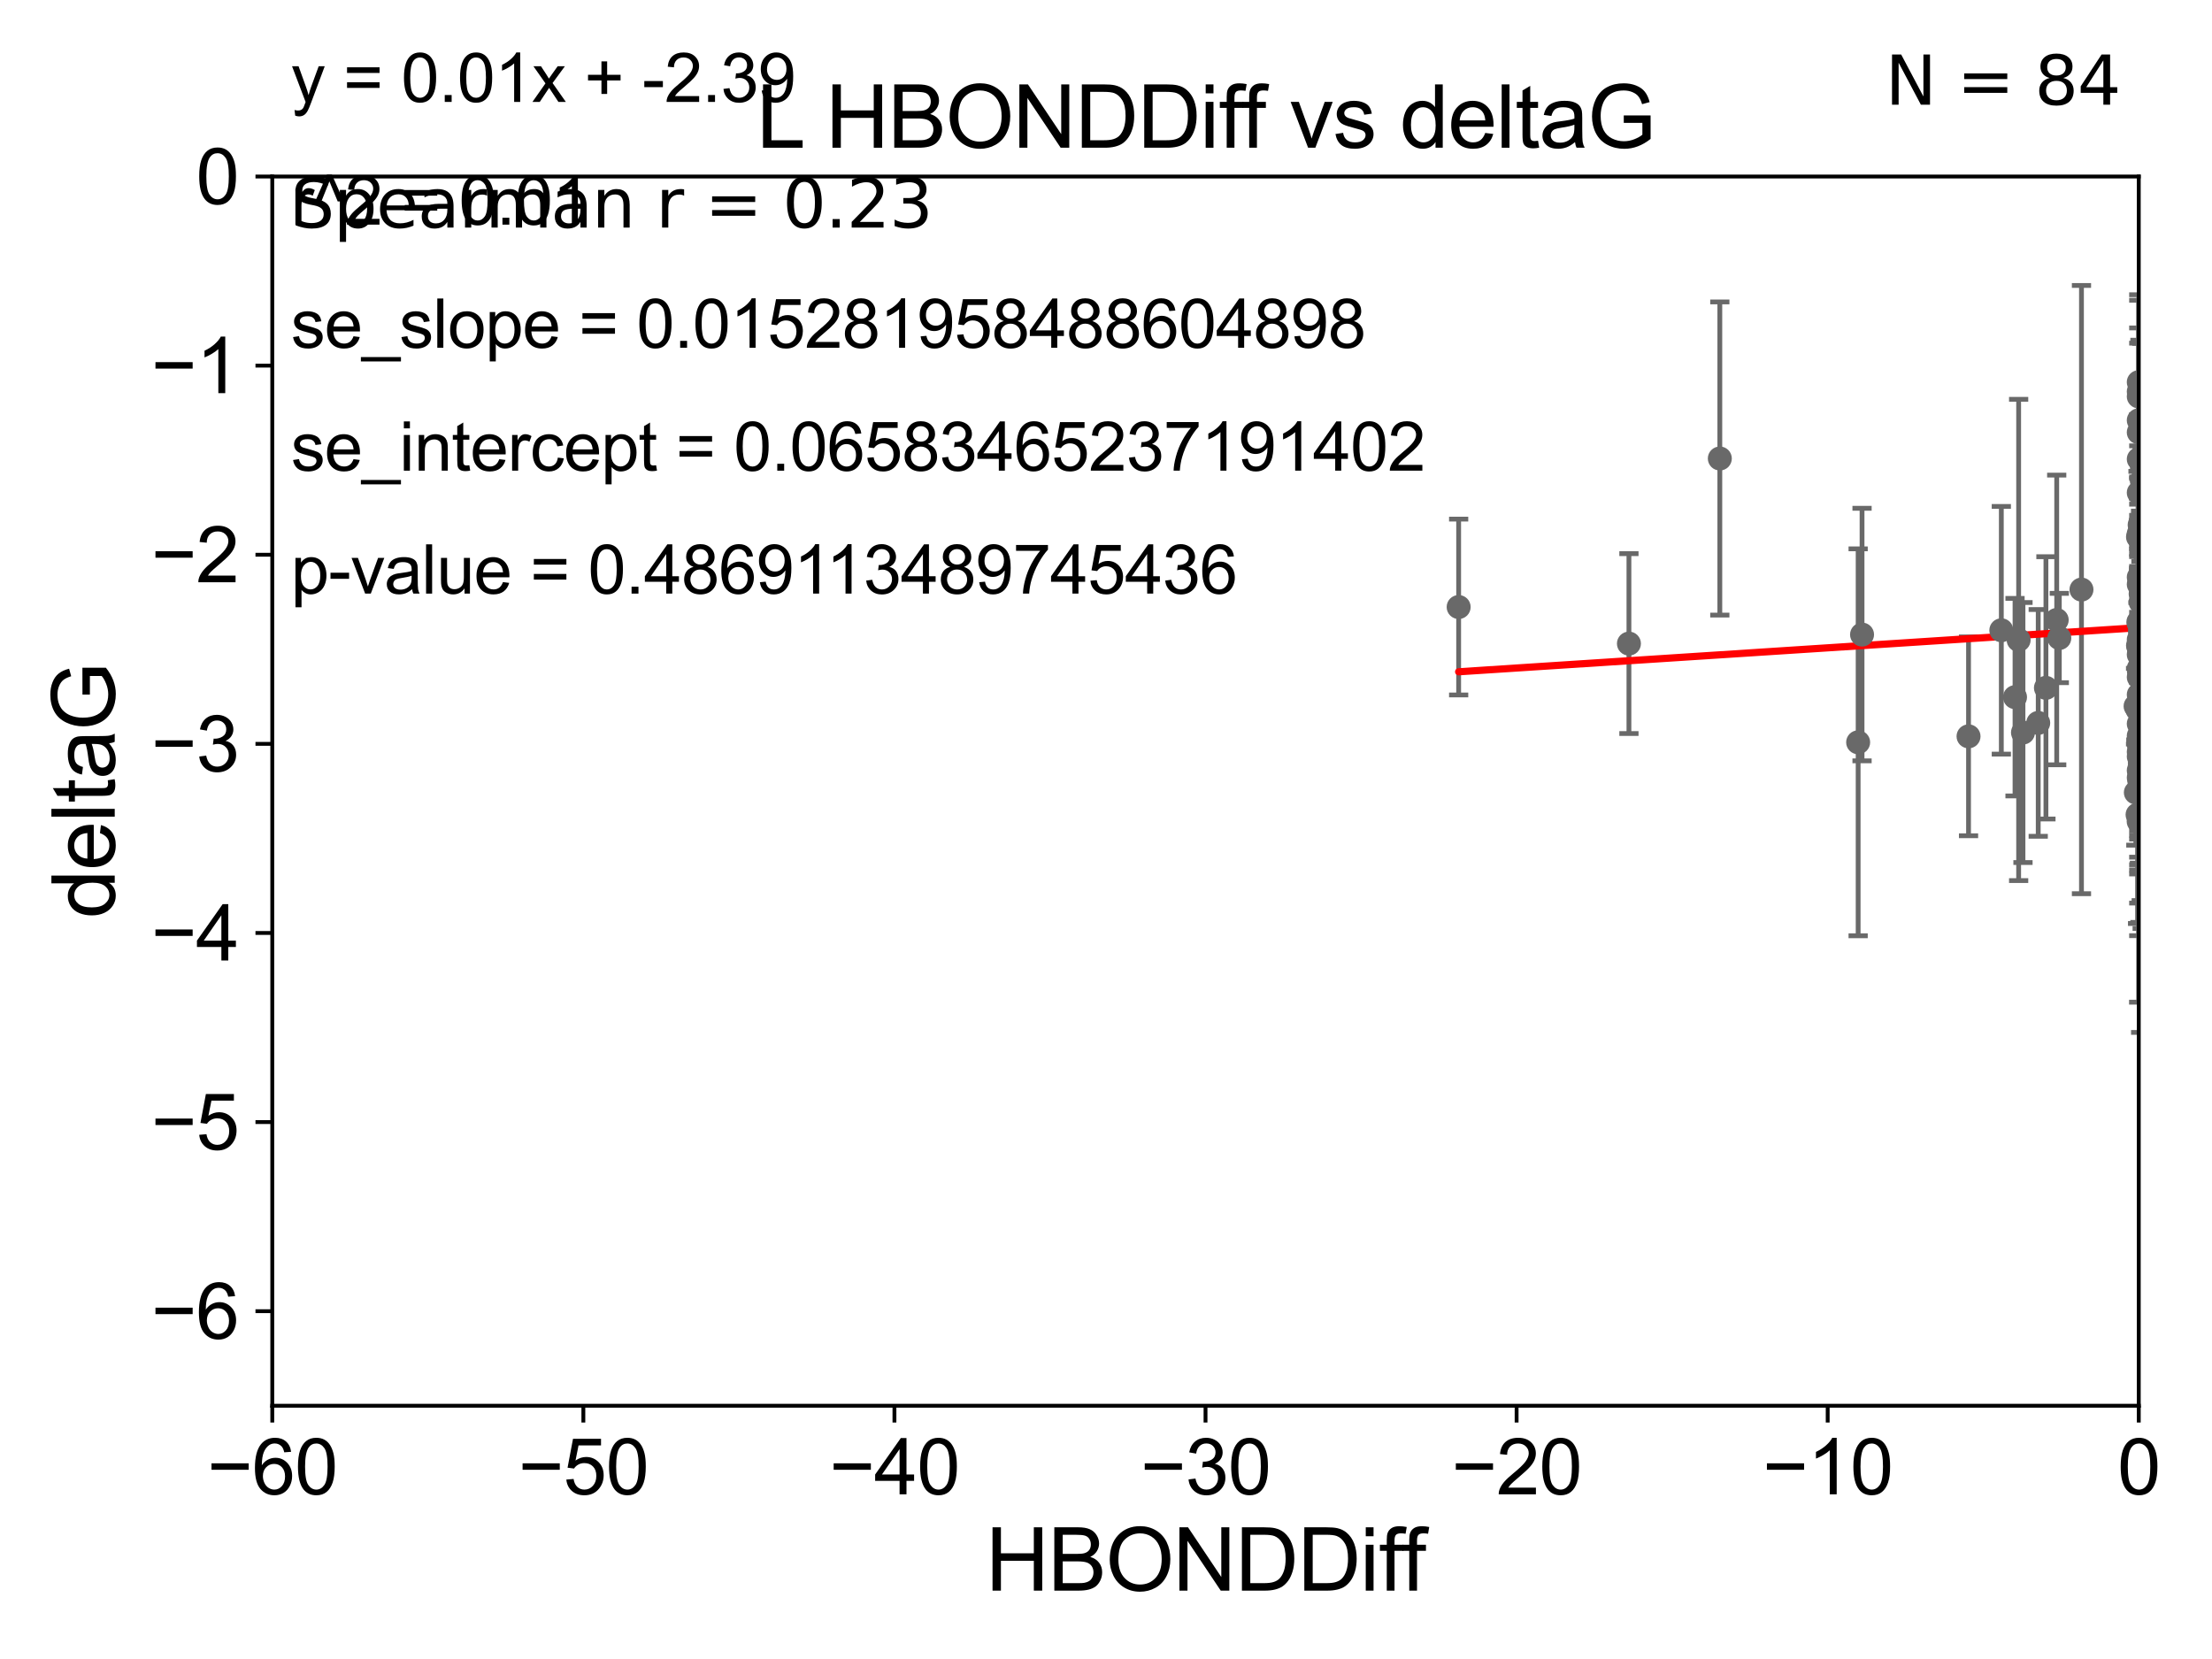 <?xml version="1.0" encoding="utf-8" standalone="no"?>
<!DOCTYPE svg PUBLIC "-//W3C//DTD SVG 1.1//EN"
  "http://www.w3.org/Graphics/SVG/1.1/DTD/svg11.dtd">
<svg xmlns:xlink="http://www.w3.org/1999/xlink" width="460.8pt" height="345.6pt" viewBox="0 0 460.8 345.6" xmlns="http://www.w3.org/2000/svg" version="1.1">
 <defs>
  <style type="text/css">*{stroke-linejoin: round; stroke-linecap: butt}</style>
 </defs>
 <g id="figure_1">
  <g id="patch_1">
   <path d="M 0 345.6 
L 460.8 345.6 
L 460.8 0 
L 0 0 
z
" style="fill: #ffffff"/>
  </g>
  <g id="axes_1">
   <g id="patch_2">
    <path d="M 56.72 292.84 
L 445.545 292.84 
L 445.545 36.775 
L 56.72 36.775 
z
" style="fill: #ffffff"/>
   </g>
   <g id="PathCollection_1">
    <defs>
     <path id="m7fad50a799" d="M 0 1.118 
C 0.297 1.118 0.581 1 0.791 0.791 
C 1 0.581 1.118 0.297 1.118 0 
C 1.118 -0.297 1 -0.581 0.791 -0.791 
C 0.581 -1 0.297 -1.118 0 -1.118 
C -0.297 -1.118 -0.581 -1 -0.791 -0.791 
C -1 -0.581 -1.118 -0.297 -1.118 0 
C -1.118 0.297 -1 0.581 -0.791 0.791 
C -0.581 1 -0.297 1.118 0 1.118 
z
" style="stroke: #696969"/>
    </defs>
    <g clip-path="url(#p85a1653b24)">
     <use xlink:href="#m7fad50a799" x="445.386" y="134.477" style="fill: #696969; stroke: #696969"/>
     <use xlink:href="#m7fad50a799" x="445.545" y="136.355" style="fill: #696969; stroke: #696969"/>
     <use xlink:href="#m7fad50a799" x="428.992" y="132.909" style="fill: #696969; stroke: #696969"/>
     <use xlink:href="#m7fad50a799" x="465.627" y="87.698" style="fill: #696969; stroke: #696969"/>
     <use xlink:href="#m7fad50a799" x="419.765" y="145.23" style="fill: #696969; stroke: #696969"/>
     <use xlink:href="#m7fad50a799" x="428.45" y="129.151" style="fill: #696969; stroke: #696969"/>
     <use xlink:href="#m7fad50a799" x="445.685" y="162.803" style="fill: #696969; stroke: #696969"/>
     <use xlink:href="#m7fad50a799" x="468.895" y="118.746" style="fill: #696969; stroke: #696969"/>
     <use xlink:href="#m7fad50a799" x="410.082" y="153.394" style="fill: #696969; stroke: #696969"/>
     <use xlink:href="#m7fad50a799" x="416.913" y="131.298" style="fill: #696969; stroke: #696969"/>
     <use xlink:href="#m7fad50a799" x="444.882" y="147.105" style="fill: #696969; stroke: #696969"/>
     <use xlink:href="#m7fad50a799" x="446.256" y="139.721" style="fill: #696969; stroke: #696969"/>
     <use xlink:href="#m7fad50a799" x="446.253" y="111.165" style="fill: #696969; stroke: #696969"/>
     <use xlink:href="#m7fad50a799" x="445.545" y="144.71" style="fill: #696969; stroke: #696969"/>
     <use xlink:href="#m7fad50a799" x="491.713" y="172.002" style="fill: #696969; stroke: #696969"/>
     <use xlink:href="#m7fad50a799" x="448.593" y="162.332" style="fill: #696969; stroke: #696969"/>
     <use xlink:href="#m7fad50a799" x="445.545" y="134.833" style="fill: #696969; stroke: #696969"/>
     <use xlink:href="#m7fad50a799" x="445.387" y="111.86" style="fill: #696969; stroke: #696969"/>
     <use xlink:href="#m7fad50a799" x="469.123" y="118.588" style="fill: #696969; stroke: #696969"/>
     <use xlink:href="#m7fad50a799" x="445.545" y="121.725" style="fill: #696969; stroke: #696969"/>
     <use xlink:href="#m7fad50a799" x="445.545" y="162.001" style="fill: #696969; stroke: #696969"/>
     <use xlink:href="#m7fad50a799" x="455.325" y="159.59" style="fill: #696969; stroke: #696969"/>
     <use xlink:href="#m7fad50a799" x="446.002" y="135.476" style="fill: #696969; stroke: #696969"/>
     <use xlink:href="#m7fad50a799" x="445.545" y="156.638" style="fill: #696969; stroke: #696969"/>
     <use xlink:href="#m7fad50a799" x="387.898" y="132.193" style="fill: #696969; stroke: #696969"/>
     <use xlink:href="#m7fad50a799" x="445.545" y="134.949" style="fill: #696969; stroke: #696969"/>
     <use xlink:href="#m7fad50a799" x="446.091" y="140.453" style="fill: #696969; stroke: #696969"/>
     <use xlink:href="#m7fad50a799" x="445.545" y="82.591" style="fill: #696969; stroke: #696969"/>
     <use xlink:href="#m7fad50a799" x="469.039" y="77.828" style="fill: #696969; stroke: #696969"/>
     <use xlink:href="#m7fad50a799" x="468.587" y="127.849" style="fill: #696969; stroke: #696969"/>
     <use xlink:href="#m7fad50a799" x="492.396" y="116.248" style="fill: #696969; stroke: #696969"/>
     <use xlink:href="#m7fad50a799" x="491.529" y="98.847" style="fill: #696969; stroke: #696969"/>
     <use xlink:href="#m7fad50a799" x="421.423" y="152.601" style="fill: #696969; stroke: #696969"/>
     <use xlink:href="#m7fad50a799" x="445.563" y="139.749" style="fill: #696969; stroke: #696969"/>
     <use xlink:href="#m7fad50a799" x="445.545" y="81.574" style="fill: #696969; stroke: #696969"/>
     <use xlink:href="#m7fad50a799" x="468.898" y="94.308" style="fill: #696969; stroke: #696969"/>
     <use xlink:href="#m7fad50a799" x="433.608" y="122.821" style="fill: #696969; stroke: #696969"/>
     <use xlink:href="#m7fad50a799" x="447.117" y="115.177" style="fill: #696969; stroke: #696969"/>
     <use xlink:href="#m7fad50a799" x="455.976" y="171.65" style="fill: #696969; stroke: #696969"/>
     <use xlink:href="#m7fad50a799" x="445.73" y="109.347" style="fill: #696969; stroke: #696969"/>
     <use xlink:href="#m7fad50a799" x="469.876" y="114.563" style="fill: #696969; stroke: #696969"/>
     <use xlink:href="#m7fad50a799" x="445.545" y="155.078" style="fill: #696969; stroke: #696969"/>
     <use xlink:href="#m7fad50a799" x="492.316" y="123.041" style="fill: #696969; stroke: #696969"/>
     <use xlink:href="#m7fad50a799" x="444.935" y="165.093" style="fill: #696969; stroke: #696969"/>
     <use xlink:href="#m7fad50a799" x="445.545" y="102.633" style="fill: #696969; stroke: #696969"/>
     <use xlink:href="#m7fad50a799" x="445.761" y="130.093" style="fill: #696969; stroke: #696969"/>
     <use xlink:href="#m7fad50a799" x="445.545" y="160.492" style="fill: #696969; stroke: #696969"/>
     <use xlink:href="#m7fad50a799" x="445.545" y="129.836" style="fill: #696969; stroke: #696969"/>
     <use xlink:href="#m7fad50a799" x="445.545" y="146.477" style="fill: #696969; stroke: #696969"/>
     <use xlink:href="#m7fad50a799" x="445.545" y="87.548" style="fill: #696969; stroke: #696969"/>
     <use xlink:href="#m7fad50a799" x="445.545" y="79.61" style="fill: #696969; stroke: #696969"/>
     <use xlink:href="#m7fad50a799" x="445.279" y="147.828" style="fill: #696969; stroke: #696969"/>
     <use xlink:href="#m7fad50a799" x="469.016" y="118.947" style="fill: #696969; stroke: #696969"/>
     <use xlink:href="#m7fad50a799" x="445.545" y="133.234" style="fill: #696969; stroke: #696969"/>
     <use xlink:href="#m7fad50a799" x="445.545" y="150.773" style="fill: #696969; stroke: #696969"/>
     <use xlink:href="#m7fad50a799" x="445.786" y="131.513" style="fill: #696969; stroke: #696969"/>
     <use xlink:href="#m7fad50a799" x="420.52" y="133.315" style="fill: #696969; stroke: #696969"/>
     <use xlink:href="#m7fad50a799" x="445.545" y="157.595" style="fill: #696969; stroke: #696969"/>
     <use xlink:href="#m7fad50a799" x="387.086" y="154.635" style="fill: #696969; stroke: #696969"/>
     <use xlink:href="#m7fad50a799" x="446.831" y="120.771" style="fill: #696969; stroke: #696969"/>
     <use xlink:href="#m7fad50a799" x="445.824" y="121.383" style="fill: #696969; stroke: #696969"/>
     <use xlink:href="#m7fad50a799" x="339.336" y="134.073" style="fill: #696969; stroke: #696969"/>
     <use xlink:href="#m7fad50a799" x="445.545" y="95.642" style="fill: #696969; stroke: #696969"/>
     <use xlink:href="#m7fad50a799" x="445.466" y="129.563" style="fill: #696969; stroke: #696969"/>
     <use xlink:href="#m7fad50a799" x="445.545" y="139.25" style="fill: #696969; stroke: #696969"/>
     <use xlink:href="#m7fad50a799" x="479.602" y="142.874" style="fill: #696969; stroke: #696969"/>
     <use xlink:href="#m7fad50a799" x="426.205" y="143.294" style="fill: #696969; stroke: #696969"/>
     <use xlink:href="#m7fad50a799" x="445.685" y="146.328" style="fill: #696969; stroke: #696969"/>
     <use xlink:href="#m7fad50a799" x="445.296" y="169.707" style="fill: #696969; stroke: #696969"/>
     <use xlink:href="#m7fad50a799" x="445.545" y="153.286" style="fill: #696969; stroke: #696969"/>
     <use xlink:href="#m7fad50a799" x="445.545" y="90.064" style="fill: #696969; stroke: #696969"/>
     <use xlink:href="#m7fad50a799" x="446.043" y="114.464" style="fill: #696969; stroke: #696969"/>
     <use xlink:href="#m7fad50a799" x="445.522" y="171.105" style="fill: #696969; stroke: #696969"/>
     <use xlink:href="#m7fad50a799" x="446.055" y="149.932" style="fill: #696969; stroke: #696969"/>
     <use xlink:href="#m7fad50a799" x="445.545" y="141.058" style="fill: #696969; stroke: #696969"/>
     <use xlink:href="#m7fad50a799" x="445.92" y="125.417" style="fill: #696969; stroke: #696969"/>
     <use xlink:href="#m7fad50a799" x="303.864" y="126.456" style="fill: #696969; stroke: #696969"/>
     <use xlink:href="#m7fad50a799" x="445.545" y="111.173" style="fill: #696969; stroke: #696969"/>
     <use xlink:href="#m7fad50a799" x="424.599" y="150.598" style="fill: #696969; stroke: #696969"/>
     <use xlink:href="#m7fad50a799" x="358.271" y="95.513" style="fill: #696969; stroke: #696969"/>
     <use xlink:href="#m7fad50a799" x="446.172" y="100.063" style="fill: #696969; stroke: #696969"/>
     <use xlink:href="#m7fad50a799" x="445.545" y="120.238" style="fill: #696969; stroke: #696969"/>
     <use xlink:href="#m7fad50a799" x="445.937" y="123.712" style="fill: #696969; stroke: #696969"/>
     <use xlink:href="#m7fad50a799" x="445.937" y="152.5" style="fill: #696969; stroke: #696969"/>
    </g>
   </g>
   <g id="matplotlib.axis_1">
    <g id="xtick_1">
     <g id="line2d_1">
      <defs>
       <path id="m8c70ee6202" d="M 0 0 
L 0 3.5 
" style="stroke: #000000; stroke-width: 0.8"/>
      </defs>
      <g>
       <use xlink:href="#m8c70ee6202" x="56.72" y="292.84" style="stroke: #000000; stroke-width: 0.8"/>
      </g>
     </g>
     <g id="text_1">
      <!-- −60 -->
      <g transform="translate(43.15 311.293)scale(0.16 -0.16)">
       <defs>
        <path id="ArialMT-2212" d="M 3381 1997 
L 356 1997 
L 356 2522 
L 3381 2522 
L 3381 1997 
z
" transform="scale(0.016)"/>
        <path id="ArialMT-36" d="M 3184 3459 
L 2625 3416 
Q 2550 3747 2413 3897 
Q 2184 4138 1850 4138 
Q 1581 4138 1378 3988 
Q 1113 3794 959 3422 
Q 806 3050 800 2363 
Q 1003 2672 1297 2822 
Q 1591 2972 1913 2972 
Q 2475 2972 2870 2558 
Q 3266 2144 3266 1488 
Q 3266 1056 3080 686 
Q 2894 316 2569 119 
Q 2244 -78 1831 -78 
Q 1128 -78 684 439 
Q 241 956 241 2144 
Q 241 3472 731 4075 
Q 1159 4600 1884 4600 
Q 2425 4600 2770 4297 
Q 3116 3994 3184 3459 
z
M 888 1484 
Q 888 1194 1011 928 
Q 1134 663 1356 523 
Q 1578 384 1822 384 
Q 2178 384 2434 671 
Q 2691 959 2691 1453 
Q 2691 1928 2437 2201 
Q 2184 2475 1800 2475 
Q 1419 2475 1153 2201 
Q 888 1928 888 1484 
z
" transform="scale(0.016)"/>
        <path id="ArialMT-30" d="M 266 2259 
Q 266 3072 433 3567 
Q 600 4063 929 4331 
Q 1259 4600 1759 4600 
Q 2128 4600 2406 4451 
Q 2684 4303 2865 4023 
Q 3047 3744 3150 3342 
Q 3253 2941 3253 2259 
Q 3253 1453 3087 958 
Q 2922 463 2592 192 
Q 2263 -78 1759 -78 
Q 1097 -78 719 397 
Q 266 969 266 2259 
z
M 844 2259 
Q 844 1131 1108 757 
Q 1372 384 1759 384 
Q 2147 384 2411 759 
Q 2675 1134 2675 2259 
Q 2675 3391 2411 3762 
Q 2147 4134 1753 4134 
Q 1366 4134 1134 3806 
Q 844 3388 844 2259 
z
" transform="scale(0.016)"/>
       </defs>
       <use xlink:href="#ArialMT-2212"/>
       <use xlink:href="#ArialMT-36" x="58.398"/>
       <use xlink:href="#ArialMT-30" x="114.014"/>
      </g>
     </g>
    </g>
    <g id="xtick_2">
     <g id="line2d_2">
      <g>
       <use xlink:href="#m8c70ee6202" x="121.524" y="292.84" style="stroke: #000000; stroke-width: 0.8"/>
      </g>
     </g>
     <g id="text_2">
      <!-- −50 -->
      <g transform="translate(107.954 311.293)scale(0.16 -0.16)">
       <defs>
        <path id="ArialMT-35" d="M 266 1200 
L 856 1250 
Q 922 819 1161 601 
Q 1400 384 1738 384 
Q 2144 384 2425 690 
Q 2706 997 2706 1503 
Q 2706 1984 2436 2262 
Q 2166 2541 1728 2541 
Q 1456 2541 1237 2417 
Q 1019 2294 894 2097 
L 366 2166 
L 809 4519 
L 3088 4519 
L 3088 3981 
L 1259 3981 
L 1013 2750 
Q 1425 3038 1878 3038 
Q 2478 3038 2890 2622 
Q 3303 2206 3303 1553 
Q 3303 931 2941 478 
Q 2500 -78 1738 -78 
Q 1113 -78 717 272 
Q 322 622 266 1200 
z
" transform="scale(0.016)"/>
       </defs>
       <use xlink:href="#ArialMT-2212"/>
       <use xlink:href="#ArialMT-35" x="58.398"/>
       <use xlink:href="#ArialMT-30" x="114.014"/>
      </g>
     </g>
    </g>
    <g id="xtick_3">
     <g id="line2d_3">
      <g>
       <use xlink:href="#m8c70ee6202" x="186.328" y="292.84" style="stroke: #000000; stroke-width: 0.8"/>
      </g>
     </g>
     <g id="text_3">
      <!-- −40 -->
      <g transform="translate(172.758 311.293)scale(0.16 -0.16)">
       <defs>
        <path id="ArialMT-34" d="M 2069 0 
L 2069 1097 
L 81 1097 
L 81 1613 
L 2172 4581 
L 2631 4581 
L 2631 1613 
L 3250 1613 
L 3250 1097 
L 2631 1097 
L 2631 0 
L 2069 0 
z
M 2069 1613 
L 2069 3678 
L 634 1613 
L 2069 1613 
z
" transform="scale(0.016)"/>
       </defs>
       <use xlink:href="#ArialMT-2212"/>
       <use xlink:href="#ArialMT-34" x="58.398"/>
       <use xlink:href="#ArialMT-30" x="114.014"/>
      </g>
     </g>
    </g>
    <g id="xtick_4">
     <g id="line2d_4">
      <g>
       <use xlink:href="#m8c70ee6202" x="251.132" y="292.84" style="stroke: #000000; stroke-width: 0.8"/>
      </g>
     </g>
     <g id="text_4">
      <!-- −30 -->
      <g transform="translate(237.562 311.293)scale(0.16 -0.16)">
       <defs>
        <path id="ArialMT-33" d="M 269 1209 
L 831 1284 
Q 928 806 1161 595 
Q 1394 384 1728 384 
Q 2125 384 2398 659 
Q 2672 934 2672 1341 
Q 2672 1728 2419 1979 
Q 2166 2231 1775 2231 
Q 1616 2231 1378 2169 
L 1441 2663 
Q 1497 2656 1531 2656 
Q 1891 2656 2178 2843 
Q 2466 3031 2466 3422 
Q 2466 3731 2256 3934 
Q 2047 4138 1716 4138 
Q 1388 4138 1169 3931 
Q 950 3725 888 3313 
L 325 3413 
Q 428 3978 793 4289 
Q 1159 4600 1703 4600 
Q 2078 4600 2393 4439 
Q 2709 4278 2876 4000 
Q 3044 3722 3044 3409 
Q 3044 3113 2884 2869 
Q 2725 2625 2413 2481 
Q 2819 2388 3044 2092 
Q 3269 1797 3269 1353 
Q 3269 753 2831 336 
Q 2394 -81 1725 -81 
Q 1122 -81 723 278 
Q 325 638 269 1209 
z
" transform="scale(0.016)"/>
       </defs>
       <use xlink:href="#ArialMT-2212"/>
       <use xlink:href="#ArialMT-33" x="58.398"/>
       <use xlink:href="#ArialMT-30" x="114.014"/>
      </g>
     </g>
    </g>
    <g id="xtick_5">
     <g id="line2d_5">
      <g>
       <use xlink:href="#m8c70ee6202" x="315.937" y="292.84" style="stroke: #000000; stroke-width: 0.8"/>
      </g>
     </g>
     <g id="text_5">
      <!-- −20 -->
      <g transform="translate(302.367 311.293)scale(0.16 -0.16)">
       <defs>
        <path id="ArialMT-32" d="M 3222 541 
L 3222 0 
L 194 0 
Q 188 203 259 391 
Q 375 700 629 1000 
Q 884 1300 1366 1694 
Q 2113 2306 2375 2664 
Q 2638 3022 2638 3341 
Q 2638 3675 2398 3904 
Q 2159 4134 1775 4134 
Q 1369 4134 1125 3890 
Q 881 3647 878 3216 
L 300 3275 
Q 359 3922 746 4261 
Q 1134 4600 1788 4600 
Q 2447 4600 2831 4234 
Q 3216 3869 3216 3328 
Q 3216 3053 3103 2787 
Q 2991 2522 2730 2228 
Q 2469 1934 1863 1422 
Q 1356 997 1212 845 
Q 1069 694 975 541 
L 3222 541 
z
" transform="scale(0.016)"/>
       </defs>
       <use xlink:href="#ArialMT-2212"/>
       <use xlink:href="#ArialMT-32" x="58.398"/>
       <use xlink:href="#ArialMT-30" x="114.014"/>
      </g>
     </g>
    </g>
    <g id="xtick_6">
     <g id="line2d_6">
      <g>
       <use xlink:href="#m8c70ee6202" x="380.741" y="292.84" style="stroke: #000000; stroke-width: 0.8"/>
      </g>
     </g>
     <g id="text_6">
      <!-- −10 -->
      <g transform="translate(367.171 311.293)scale(0.16 -0.16)">
       <defs>
        <path id="ArialMT-31" d="M 2384 0 
L 1822 0 
L 1822 3584 
Q 1619 3391 1289 3197 
Q 959 3003 697 2906 
L 697 3450 
Q 1169 3672 1522 3987 
Q 1875 4303 2022 4600 
L 2384 4600 
L 2384 0 
z
" transform="scale(0.016)"/>
       </defs>
       <use xlink:href="#ArialMT-2212"/>
       <use xlink:href="#ArialMT-31" x="58.398"/>
       <use xlink:href="#ArialMT-30" x="114.014"/>
      </g>
     </g>
    </g>
    <g id="xtick_7">
     <g id="line2d_7">
      <g>
       <use xlink:href="#m8c70ee6202" x="445.545" y="292.84" style="stroke: #000000; stroke-width: 0.8"/>
      </g>
     </g>
     <g id="text_7">
      <!-- 0 -->
      <g transform="translate(441.096 311.293)scale(0.16 -0.16)">
       <use xlink:href="#ArialMT-30"/>
      </g>
     </g>
    </g>
    <g id="text_8">
     <!-- HBONDDiff -->
     <g transform="translate(205.287 331.357)scale(0.18 -0.18)">
      <defs>
       <path id="ArialMT-48" d="M 513 0 
L 513 4581 
L 1119 4581 
L 1119 2700 
L 3500 2700 
L 3500 4581 
L 4106 4581 
L 4106 0 
L 3500 0 
L 3500 2159 
L 1119 2159 
L 1119 0 
L 513 0 
z
" transform="scale(0.016)"/>
       <path id="ArialMT-42" d="M 469 0 
L 469 4581 
L 2188 4581 
Q 2713 4581 3030 4442 
Q 3347 4303 3526 4014 
Q 3706 3725 3706 3409 
Q 3706 3116 3547 2856 
Q 3388 2597 3066 2438 
Q 3481 2316 3704 2022 
Q 3928 1728 3928 1328 
Q 3928 1006 3792 729 
Q 3656 453 3456 303 
Q 3256 153 2954 76 
Q 2653 0 2216 0 
L 469 0 
z
M 1075 2656 
L 2066 2656 
Q 2469 2656 2644 2709 
Q 2875 2778 2992 2937 
Q 3109 3097 3109 3338 
Q 3109 3566 3000 3739 
Q 2891 3913 2687 3977 
Q 2484 4041 1991 4041 
L 1075 4041 
L 1075 2656 
z
M 1075 541 
L 2216 541 
Q 2509 541 2628 563 
Q 2838 600 2978 687 
Q 3119 775 3209 942 
Q 3300 1109 3300 1328 
Q 3300 1584 3169 1773 
Q 3038 1963 2805 2039 
Q 2572 2116 2134 2116 
L 1075 2116 
L 1075 541 
z
" transform="scale(0.016)"/>
       <path id="ArialMT-4f" d="M 309 2231 
Q 309 3372 921 4017 
Q 1534 4663 2503 4663 
Q 3138 4663 3647 4359 
Q 4156 4056 4423 3514 
Q 4691 2972 4691 2284 
Q 4691 1588 4409 1038 
Q 4128 488 3612 205 
Q 3097 -78 2500 -78 
Q 1853 -78 1343 234 
Q 834 547 571 1087 
Q 309 1628 309 2231 
z
M 934 2222 
Q 934 1394 1379 917 
Q 1825 441 2497 441 
Q 3181 441 3623 922 
Q 4066 1403 4066 2288 
Q 4066 2847 3877 3264 
Q 3688 3681 3323 3911 
Q 2959 4141 2506 4141 
Q 1863 4141 1398 3698 
Q 934 3256 934 2222 
z
" transform="scale(0.016)"/>
       <path id="ArialMT-4e" d="M 488 0 
L 488 4581 
L 1109 4581 
L 3516 984 
L 3516 4581 
L 4097 4581 
L 4097 0 
L 3475 0 
L 1069 3600 
L 1069 0 
L 488 0 
z
" transform="scale(0.016)"/>
       <path id="ArialMT-44" d="M 494 0 
L 494 4581 
L 2072 4581 
Q 2606 4581 2888 4516 
Q 3281 4425 3559 4188 
Q 3922 3881 4101 3404 
Q 4281 2928 4281 2316 
Q 4281 1794 4159 1391 
Q 4038 988 3847 723 
Q 3656 459 3429 307 
Q 3203 156 2883 78 
Q 2563 0 2147 0 
L 494 0 
z
M 1100 541 
L 2078 541 
Q 2531 541 2789 625 
Q 3047 709 3200 863 
Q 3416 1078 3536 1442 
Q 3656 1806 3656 2325 
Q 3656 3044 3420 3430 
Q 3184 3816 2847 3947 
Q 2603 4041 2063 4041 
L 1100 4041 
L 1100 541 
z
" transform="scale(0.016)"/>
       <path id="ArialMT-69" d="M 425 3934 
L 425 4581 
L 988 4581 
L 988 3934 
L 425 3934 
z
M 425 0 
L 425 3319 
L 988 3319 
L 988 0 
L 425 0 
z
" transform="scale(0.016)"/>
       <path id="ArialMT-66" d="M 556 0 
L 556 2881 
L 59 2881 
L 59 3319 
L 556 3319 
L 556 3672 
Q 556 4006 616 4169 
Q 697 4388 901 4523 
Q 1106 4659 1475 4659 
Q 1713 4659 2000 4603 
L 1916 4113 
Q 1741 4144 1584 4144 
Q 1328 4144 1222 4034 
Q 1116 3925 1116 3625 
L 1116 3319 
L 1763 3319 
L 1763 2881 
L 1116 2881 
L 1116 0 
L 556 0 
z
" transform="scale(0.016)"/>
      </defs>
      <use xlink:href="#ArialMT-48"/>
      <use xlink:href="#ArialMT-42" x="72.217"/>
      <use xlink:href="#ArialMT-4f" x="138.916"/>
      <use xlink:href="#ArialMT-4e" x="216.699"/>
      <use xlink:href="#ArialMT-44" x="288.916"/>
      <use xlink:href="#ArialMT-44" x="361.133"/>
      <use xlink:href="#ArialMT-69" x="433.35"/>
      <use xlink:href="#ArialMT-66" x="455.566"/>
      <use xlink:href="#ArialMT-66" x="481.6"/>
     </g>
    </g>
   </g>
   <g id="matplotlib.axis_2">
    <g id="ytick_1">
     <g id="line2d_8">
      <defs>
       <path id="m42c5784472" d="M 0 0 
L -3.5 0 
" style="stroke: #000000; stroke-width: 0.8"/>
      </defs>
      <g>
       <use xlink:href="#m42c5784472" x="56.72" y="273.143" style="stroke: #000000; stroke-width: 0.8"/>
      </g>
     </g>
     <g id="text_9">
      <!-- −6 -->
      <g transform="translate(31.477 278.869)scale(0.16 -0.16)">
       <use xlink:href="#ArialMT-2212"/>
       <use xlink:href="#ArialMT-36" x="58.398"/>
      </g>
     </g>
    </g>
    <g id="ytick_2">
     <g id="line2d_9">
      <g>
       <use xlink:href="#m42c5784472" x="56.72" y="233.748" style="stroke: #000000; stroke-width: 0.8"/>
      </g>
     </g>
     <g id="text_10">
      <!-- −5 -->
      <g transform="translate(31.477 239.474)scale(0.16 -0.16)">
       <use xlink:href="#ArialMT-2212"/>
       <use xlink:href="#ArialMT-35" x="58.398"/>
      </g>
     </g>
    </g>
    <g id="ytick_3">
     <g id="line2d_10">
      <g>
       <use xlink:href="#m42c5784472" x="56.72" y="194.353" style="stroke: #000000; stroke-width: 0.8"/>
      </g>
     </g>
     <g id="text_11">
      <!-- −4 -->
      <g transform="translate(31.477 200.08)scale(0.16 -0.16)">
       <use xlink:href="#ArialMT-2212"/>
       <use xlink:href="#ArialMT-34" x="58.398"/>
      </g>
     </g>
    </g>
    <g id="ytick_4">
     <g id="line2d_11">
      <g>
       <use xlink:href="#m42c5784472" x="56.72" y="154.959" style="stroke: #000000; stroke-width: 0.8"/>
      </g>
     </g>
     <g id="text_12">
      <!-- −3 -->
      <g transform="translate(31.477 160.685)scale(0.16 -0.16)">
       <use xlink:href="#ArialMT-2212"/>
       <use xlink:href="#ArialMT-33" x="58.398"/>
      </g>
     </g>
    </g>
    <g id="ytick_5">
     <g id="line2d_12">
      <g>
       <use xlink:href="#m42c5784472" x="56.72" y="115.564" style="stroke: #000000; stroke-width: 0.8"/>
      </g>
     </g>
     <g id="text_13">
      <!-- −2 -->
      <g transform="translate(31.477 121.29)scale(0.16 -0.16)">
       <use xlink:href="#ArialMT-2212"/>
       <use xlink:href="#ArialMT-32" x="58.398"/>
      </g>
     </g>
    </g>
    <g id="ytick_6">
     <g id="line2d_13">
      <g>
       <use xlink:href="#m42c5784472" x="56.72" y="76.17" style="stroke: #000000; stroke-width: 0.8"/>
      </g>
     </g>
     <g id="text_14">
      <!-- −1 -->
      <g transform="translate(31.477 81.896)scale(0.16 -0.16)">
       <use xlink:href="#ArialMT-2212"/>
       <use xlink:href="#ArialMT-31" x="58.398"/>
      </g>
     </g>
    </g>
    <g id="ytick_7">
     <g id="line2d_14">
      <g>
       <use xlink:href="#m42c5784472" x="56.72" y="36.775" style="stroke: #000000; stroke-width: 0.8"/>
      </g>
     </g>
     <g id="text_15">
      <!-- 0 -->
      <g transform="translate(40.822 42.501)scale(0.16 -0.16)">
       <use xlink:href="#ArialMT-30"/>
      </g>
     </g>
    </g>
    <g id="text_16">
     <!-- deltaG -->
     <g transform="translate(23.9 191.322)rotate(-90)scale(0.18 -0.18)">
      <defs>
       <path id="ArialMT-64" d="M 2575 0 
L 2575 419 
Q 2259 -75 1647 -75 
Q 1250 -75 917 144 
Q 584 363 401 755 
Q 219 1147 219 1656 
Q 219 2153 384 2558 
Q 550 2963 881 3178 
Q 1213 3394 1622 3394 
Q 1922 3394 2156 3267 
Q 2391 3141 2538 2938 
L 2538 4581 
L 3097 4581 
L 3097 0 
L 2575 0 
z
M 797 1656 
Q 797 1019 1065 703 
Q 1334 388 1700 388 
Q 2069 388 2326 689 
Q 2584 991 2584 1609 
Q 2584 2291 2321 2609 
Q 2059 2928 1675 2928 
Q 1300 2928 1048 2622 
Q 797 2316 797 1656 
z
" transform="scale(0.016)"/>
       <path id="ArialMT-65" d="M 2694 1069 
L 3275 997 
Q 3138 488 2766 206 
Q 2394 -75 1816 -75 
Q 1088 -75 661 373 
Q 234 822 234 1631 
Q 234 2469 665 2931 
Q 1097 3394 1784 3394 
Q 2450 3394 2872 2941 
Q 3294 2488 3294 1666 
Q 3294 1616 3291 1516 
L 816 1516 
Q 847 969 1125 678 
Q 1403 388 1819 388 
Q 2128 388 2347 550 
Q 2566 713 2694 1069 
z
M 847 1978 
L 2700 1978 
Q 2663 2397 2488 2606 
Q 2219 2931 1791 2931 
Q 1403 2931 1139 2672 
Q 875 2413 847 1978 
z
" transform="scale(0.016)"/>
       <path id="ArialMT-6c" d="M 409 0 
L 409 4581 
L 972 4581 
L 972 0 
L 409 0 
z
" transform="scale(0.016)"/>
       <path id="ArialMT-74" d="M 1650 503 
L 1731 6 
Q 1494 -44 1306 -44 
Q 1000 -44 831 53 
Q 663 150 594 308 
Q 525 466 525 972 
L 525 2881 
L 113 2881 
L 113 3319 
L 525 3319 
L 525 4141 
L 1084 4478 
L 1084 3319 
L 1650 3319 
L 1650 2881 
L 1084 2881 
L 1084 941 
Q 1084 700 1114 631 
Q 1144 563 1211 522 
Q 1278 481 1403 481 
Q 1497 481 1650 503 
z
" transform="scale(0.016)"/>
       <path id="ArialMT-61" d="M 2588 409 
Q 2275 144 1986 34 
Q 1697 -75 1366 -75 
Q 819 -75 525 192 
Q 231 459 231 875 
Q 231 1119 342 1320 
Q 453 1522 633 1644 
Q 813 1766 1038 1828 
Q 1203 1872 1538 1913 
Q 2219 1994 2541 2106 
Q 2544 2222 2544 2253 
Q 2544 2597 2384 2738 
Q 2169 2928 1744 2928 
Q 1347 2928 1158 2789 
Q 969 2650 878 2297 
L 328 2372 
Q 403 2725 575 2942 
Q 747 3159 1072 3276 
Q 1397 3394 1825 3394 
Q 2250 3394 2515 3294 
Q 2781 3194 2906 3042 
Q 3031 2891 3081 2659 
Q 3109 2516 3109 2141 
L 3109 1391 
Q 3109 606 3145 398 
Q 3181 191 3288 0 
L 2700 0 
Q 2613 175 2588 409 
z
M 2541 1666 
Q 2234 1541 1622 1453 
Q 1275 1403 1131 1340 
Q 988 1278 909 1158 
Q 831 1038 831 891 
Q 831 666 1001 516 
Q 1172 366 1500 366 
Q 1825 366 2078 508 
Q 2331 650 2450 897 
Q 2541 1088 2541 1459 
L 2541 1666 
z
" transform="scale(0.016)"/>
       <path id="ArialMT-47" d="M 2638 1797 
L 2638 2334 
L 4578 2338 
L 4578 638 
Q 4131 281 3656 101 
Q 3181 -78 2681 -78 
Q 2006 -78 1454 211 
Q 903 500 622 1047 
Q 341 1594 341 2269 
Q 341 2938 620 3517 
Q 900 4097 1425 4378 
Q 1950 4659 2634 4659 
Q 3131 4659 3532 4498 
Q 3934 4338 4162 4050 
Q 4391 3763 4509 3300 
L 3963 3150 
Q 3859 3500 3706 3700 
Q 3553 3900 3268 4020 
Q 2984 4141 2638 4141 
Q 2222 4141 1919 4014 
Q 1616 3888 1430 3681 
Q 1244 3475 1141 3228 
Q 966 2803 966 2306 
Q 966 1694 1177 1281 
Q 1388 869 1791 669 
Q 2194 469 2647 469 
Q 3041 469 3416 620 
Q 3791 772 3984 944 
L 3984 1797 
L 2638 1797 
z
" transform="scale(0.016)"/>
      </defs>
      <use xlink:href="#ArialMT-64"/>
      <use xlink:href="#ArialMT-65" x="55.615"/>
      <use xlink:href="#ArialMT-6c" x="111.23"/>
      <use xlink:href="#ArialMT-74" x="133.447"/>
      <use xlink:href="#ArialMT-61" x="161.23"/>
      <use xlink:href="#ArialMT-47" x="216.846"/>
     </g>
    </g>
   </g>
   <g id="LineCollection_1">
    <path d="M 445.386 158.551 
L 445.386 110.403 
" clip-path="url(#p85a1653b24)" style="fill: none; stroke: #696969"/>
    <path d="M 445.545 173.033 
L 445.545 99.676 
" clip-path="url(#p85a1653b24)" style="fill: none; stroke: #696969"/>
    <path d="M 428.992 142.215 
L 428.992 123.603 
" clip-path="url(#p85a1653b24)" style="fill: none; stroke: #696969"/>
    <path clip-path="url(#p85a1653b24)" style="fill: none; stroke: #696969"/>
    <path d="M 419.765 165.806 
L 419.765 124.654 
" clip-path="url(#p85a1653b24)" style="fill: none; stroke: #696969"/>
    <path d="M 428.45 159.324 
L 428.45 98.977 
" clip-path="url(#p85a1653b24)" style="fill: none; stroke: #696969"/>
    <path d="M 445.685 179.82 
L 445.685 145.786 
" clip-path="url(#p85a1653b24)" style="fill: none; stroke: #696969"/>
    <path clip-path="url(#p85a1653b24)" style="fill: none; stroke: #696969"/>
    <path d="M 410.082 174.106 
L 410.082 132.682 
" clip-path="url(#p85a1653b24)" style="fill: none; stroke: #696969"/>
    <path d="M 416.913 157.097 
L 416.913 105.499 
" clip-path="url(#p85a1653b24)" style="fill: none; stroke: #696969"/>
    <path d="M 444.882 154.992 
L 444.882 139.219 
" clip-path="url(#p85a1653b24)" style="fill: none; stroke: #696969"/>
    <path d="M 446.256 193.417 
L 446.256 86.025 
" clip-path="url(#p85a1653b24)" style="fill: none; stroke: #696969"/>
    <path d="M 446.253 128.893 
L 446.253 93.437 
" clip-path="url(#p85a1653b24)" style="fill: none; stroke: #696969"/>
    <path d="M 445.545 182.067 
L 445.545 107.352 
" clip-path="url(#p85a1653b24)" style="fill: none; stroke: #696969"/>
    <path clip-path="url(#p85a1653b24)" style="fill: none; stroke: #696969"/>
    <path d="M 448.593 181.049 
L 448.593 143.615 
" clip-path="url(#p85a1653b24)" style="fill: none; stroke: #696969"/>
    <path d="M 445.545 151.66 
L 445.545 118.007 
" clip-path="url(#p85a1653b24)" style="fill: none; stroke: #696969"/>
    <path d="M 445.387 125.524 
L 445.387 98.195 
" clip-path="url(#p85a1653b24)" style="fill: none; stroke: #696969"/>
    <path clip-path="url(#p85a1653b24)" style="fill: none; stroke: #696969"/>
    <path d="M 445.545 138.425 
L 445.545 105.025 
" clip-path="url(#p85a1653b24)" style="fill: none; stroke: #696969"/>
    <path d="M 445.545 180.12 
L 445.545 143.883 
" clip-path="url(#p85a1653b24)" style="fill: none; stroke: #696969"/>
    <path d="M 455.325 173.215 
L 455.325 145.966 
" clip-path="url(#p85a1653b24)" style="fill: none; stroke: #696969"/>
    <path d="M 446.002 153.992 
L 446.002 116.96 
" clip-path="url(#p85a1653b24)" style="fill: none; stroke: #696969"/>
    <path d="M 445.545 194.918 
L 445.545 118.357 
" clip-path="url(#p85a1653b24)" style="fill: none; stroke: #696969"/>
    <path d="M 387.898 158.499 
L 387.898 105.886 
" clip-path="url(#p85a1653b24)" style="fill: none; stroke: #696969"/>
    <path d="M 445.545 154.437 
L 445.545 115.462 
" clip-path="url(#p85a1653b24)" style="fill: none; stroke: #696969"/>
    <path d="M 446.091 155.399 
L 446.091 125.507 
" clip-path="url(#p85a1653b24)" style="fill: none; stroke: #696969"/>
    <path d="M 445.545 102.628 
L 445.545 62.553 
" clip-path="url(#p85a1653b24)" style="fill: none; stroke: #696969"/>
    <path clip-path="url(#p85a1653b24)" style="fill: none; stroke: #696969"/>
    <path clip-path="url(#p85a1653b24)" style="fill: none; stroke: #696969"/>
    <path clip-path="url(#p85a1653b24)" style="fill: none; stroke: #696969"/>
    <path clip-path="url(#p85a1653b24)" style="fill: none; stroke: #696969"/>
    <path d="M 421.423 179.684 
L 421.423 125.519 
" clip-path="url(#p85a1653b24)" style="fill: none; stroke: #696969"/>
    <path d="M 445.563 158.467 
L 445.563 121.031 
" clip-path="url(#p85a1653b24)" style="fill: none; stroke: #696969"/>
    <path d="M 445.545 101.752 
L 445.545 61.395 
" clip-path="url(#p85a1653b24)" style="fill: none; stroke: #696969"/>
    <path clip-path="url(#p85a1653b24)" style="fill: none; stroke: #696969"/>
    <path d="M 433.608 186.175 
L 433.608 59.466 
" clip-path="url(#p85a1653b24)" style="fill: none; stroke: #696969"/>
    <path d="M 447.117 123.791 
L 447.117 106.563 
" clip-path="url(#p85a1653b24)" style="fill: none; stroke: #696969"/>
    <path d="M 455.976 182.955 
L 455.976 160.345 
" clip-path="url(#p85a1653b24)" style="fill: none; stroke: #696969"/>
    <path d="M 445.73 121.504 
L 445.73 97.189 
" clip-path="url(#p85a1653b24)" style="fill: none; stroke: #696969"/>
    <path clip-path="url(#p85a1653b24)" style="fill: none; stroke: #696969"/>
    <path d="M 445.545 188.126 
L 445.545 122.029 
" clip-path="url(#p85a1653b24)" style="fill: none; stroke: #696969"/>
    <path clip-path="url(#p85a1653b24)" style="fill: none; stroke: #696969"/>
    <path d="M 444.935 176.064 
L 444.935 154.122 
" clip-path="url(#p85a1653b24)" style="fill: none; stroke: #696969"/>
    <path d="M 445.545 118.887 
L 445.545 86.379 
" clip-path="url(#p85a1653b24)" style="fill: none; stroke: #696969"/>
    <path d="M 445.761 140.657 
L 445.761 119.529 
" clip-path="url(#p85a1653b24)" style="fill: none; stroke: #696969"/>
    <path d="M 445.545 162.682 
L 445.545 158.302 
" clip-path="url(#p85a1653b24)" style="fill: none; stroke: #696969"/>
    <path d="M 445.545 140.557 
L 445.545 119.114 
" clip-path="url(#p85a1653b24)" style="fill: none; stroke: #696969"/>
    <path d="M 445.545 178.559 
L 445.545 114.396 
" clip-path="url(#p85a1653b24)" style="fill: none; stroke: #696969"/>
    <path d="M 445.545 103.614 
L 445.545 71.483 
" clip-path="url(#p85a1653b24)" style="fill: none; stroke: #696969"/>
    <path d="M 445.545 90.908 
L 445.545 68.312 
" clip-path="url(#p85a1653b24)" style="fill: none; stroke: #696969"/>
    <path d="M 445.279 159.172 
L 445.279 136.484 
" clip-path="url(#p85a1653b24)" style="fill: none; stroke: #696969"/>
    <path clip-path="url(#p85a1653b24)" style="fill: none; stroke: #696969"/>
    <path d="M 445.545 152.884 
L 445.545 113.584 
" clip-path="url(#p85a1653b24)" style="fill: none; stroke: #696969"/>
    <path d="M 445.545 173.987 
L 445.545 127.559 
" clip-path="url(#p85a1653b24)" style="fill: none; stroke: #696969"/>
    <path d="M 445.786 192.152 
L 445.786 70.874 
" clip-path="url(#p85a1653b24)" style="fill: none; stroke: #696969"/>
    <path d="M 420.52 183.444 
L 420.52 83.187 
" clip-path="url(#p85a1653b24)" style="fill: none; stroke: #696969"/>
    <path d="M 445.545 181.214 
L 445.545 133.976 
" clip-path="url(#p85a1653b24)" style="fill: none; stroke: #696969"/>
    <path d="M 387.086 194.937 
L 387.086 114.334 
" clip-path="url(#p85a1653b24)" style="fill: none; stroke: #696969"/>
    <path d="M 446.831 163.177 
L 446.831 78.364 
" clip-path="url(#p85a1653b24)" style="fill: none; stroke: #696969"/>
    <path d="M 445.824 147.859 
L 445.824 94.907 
" clip-path="url(#p85a1653b24)" style="fill: none; stroke: #696969"/>
    <path d="M 339.336 152.809 
L 339.336 115.337 
" clip-path="url(#p85a1653b24)" style="fill: none; stroke: #696969"/>
    <path d="M 445.545 111.697 
L 445.545 79.586 
" clip-path="url(#p85a1653b24)" style="fill: none; stroke: #696969"/>
    <path d="M 445.466 150.764 
L 445.466 108.361 
" clip-path="url(#p85a1653b24)" style="fill: none; stroke: #696969"/>
    <path d="M 445.545 142.19 
L 445.545 136.31 
" clip-path="url(#p85a1653b24)" style="fill: none; stroke: #696969"/>
    <path clip-path="url(#p85a1653b24)" style="fill: none; stroke: #696969"/>
    <path d="M 426.205 170.616 
L 426.205 115.973 
" clip-path="url(#p85a1653b24)" style="fill: none; stroke: #696969"/>
    <path d="M 445.685 164.211 
L 445.685 128.446 
" clip-path="url(#p85a1653b24)" style="fill: none; stroke: #696969"/>
    <path d="M 445.296 192.38 
L 445.296 147.034 
" clip-path="url(#p85a1653b24)" style="fill: none; stroke: #696969"/>
    <path d="M 445.545 174.791 
L 445.545 131.781 
" clip-path="url(#p85a1653b24)" style="fill: none; stroke: #696969"/>
    <path d="M 445.545 99.374 
L 445.545 80.754 
" clip-path="url(#p85a1653b24)" style="fill: none; stroke: #696969"/>
    <path d="M 446.043 128.285 
L 446.043 100.642 
" clip-path="url(#p85a1653b24)" style="fill: none; stroke: #696969"/>
    <path d="M 445.522 208.772 
L 445.522 133.438 
" clip-path="url(#p85a1653b24)" style="fill: none; stroke: #696969"/>
    <path d="M 446.055 187.61 
L 446.055 112.254 
" clip-path="url(#p85a1653b24)" style="fill: none; stroke: #696969"/>
    <path d="M 445.545 166.171 
L 445.545 115.946 
" clip-path="url(#p85a1653b24)" style="fill: none; stroke: #696969"/>
    <path d="M 445.92 144.36 
L 445.92 106.473 
" clip-path="url(#p85a1653b24)" style="fill: none; stroke: #696969"/>
    <path d="M 303.864 144.77 
L 303.864 108.143 
" clip-path="url(#p85a1653b24)" style="fill: none; stroke: #696969"/>
    <path d="M 445.545 118.469 
L 445.545 103.878 
" clip-path="url(#p85a1653b24)" style="fill: none; stroke: #696969"/>
    <path d="M 424.599 174.214 
L 424.599 126.981 
" clip-path="url(#p85a1653b24)" style="fill: none; stroke: #696969"/>
    <path d="M 358.271 128.129 
L 358.271 62.896 
" clip-path="url(#p85a1653b24)" style="fill: none; stroke: #696969"/>
    <path d="M 446.172 128.594 
L 446.172 71.532 
" clip-path="url(#p85a1653b24)" style="fill: none; stroke: #696969"/>
    <path d="M 445.545 147.593 
L 445.545 92.883 
" clip-path="url(#p85a1653b24)" style="fill: none; stroke: #696969"/>
    <path d="M 445.937 151.262 
L 445.937 96.162 
" clip-path="url(#p85a1653b24)" style="fill: none; stroke: #696969"/>
    <path d="M 445.937 215.072 
L 445.937 89.927 
" clip-path="url(#p85a1653b24)" style="fill: none; stroke: #696969"/>
   </g>
   <g id="line2d_15">
    <defs>
     <path id="m2f51e6989e" d="M 2 0 
L -2 -0 
" style="stroke: #696969"/>
    </defs>
    <g clip-path="url(#p85a1653b24)">
     <use xlink:href="#m2f51e6989e" x="445.386" y="158.551" style="fill: #696969; stroke: #696969"/>
     <use xlink:href="#m2f51e6989e" x="445.545" y="173.033" style="fill: #696969; stroke: #696969"/>
     <use xlink:href="#m2f51e6989e" x="428.992" y="142.215" style="fill: #696969; stroke: #696969"/>
     <use xlink:href="#m2f51e6989e" x="465.627" y="93.824" style="fill: #696969; stroke: #696969"/>
     <use xlink:href="#m2f51e6989e" x="419.765" y="165.806" style="fill: #696969; stroke: #696969"/>
     <use xlink:href="#m2f51e6989e" x="428.45" y="159.324" style="fill: #696969; stroke: #696969"/>
     <use xlink:href="#m2f51e6989e" x="445.685" y="179.82" style="fill: #696969; stroke: #696969"/>
     <use xlink:href="#m2f51e6989e" x="468.895" y="134.945" style="fill: #696969; stroke: #696969"/>
     <use xlink:href="#m2f51e6989e" x="410.082" y="174.106" style="fill: #696969; stroke: #696969"/>
     <use xlink:href="#m2f51e6989e" x="416.913" y="157.097" style="fill: #696969; stroke: #696969"/>
     <use xlink:href="#m2f51e6989e" x="444.882" y="154.992" style="fill: #696969; stroke: #696969"/>
     <use xlink:href="#m2f51e6989e" x="446.256" y="193.417" style="fill: #696969; stroke: #696969"/>
     <use xlink:href="#m2f51e6989e" x="446.253" y="128.893" style="fill: #696969; stroke: #696969"/>
     <use xlink:href="#m2f51e6989e" x="445.545" y="182.067" style="fill: #696969; stroke: #696969"/>
     <use xlink:href="#m2f51e6989e" x="491.713" y="206.104" style="fill: #696969; stroke: #696969"/>
     <use xlink:href="#m2f51e6989e" x="448.593" y="181.049" style="fill: #696969; stroke: #696969"/>
     <use xlink:href="#m2f51e6989e" x="445.545" y="151.66" style="fill: #696969; stroke: #696969"/>
     <use xlink:href="#m2f51e6989e" x="445.387" y="125.524" style="fill: #696969; stroke: #696969"/>
     <use xlink:href="#m2f51e6989e" x="469.123" y="144.797" style="fill: #696969; stroke: #696969"/>
     <use xlink:href="#m2f51e6989e" x="445.545" y="138.425" style="fill: #696969; stroke: #696969"/>
     <use xlink:href="#m2f51e6989e" x="445.545" y="180.12" style="fill: #696969; stroke: #696969"/>
     <use xlink:href="#m2f51e6989e" x="455.325" y="173.215" style="fill: #696969; stroke: #696969"/>
     <use xlink:href="#m2f51e6989e" x="446.002" y="153.992" style="fill: #696969; stroke: #696969"/>
     <use xlink:href="#m2f51e6989e" x="445.545" y="194.918" style="fill: #696969; stroke: #696969"/>
     <use xlink:href="#m2f51e6989e" x="387.898" y="158.499" style="fill: #696969; stroke: #696969"/>
     <use xlink:href="#m2f51e6989e" x="445.545" y="154.437" style="fill: #696969; stroke: #696969"/>
     <use xlink:href="#m2f51e6989e" x="446.091" y="155.399" style="fill: #696969; stroke: #696969"/>
     <use xlink:href="#m2f51e6989e" x="445.545" y="102.628" style="fill: #696969; stroke: #696969"/>
     <use xlink:href="#m2f51e6989e" x="469.039" y="95.649" style="fill: #696969; stroke: #696969"/>
     <use xlink:href="#m2f51e6989e" x="468.587" y="141.627" style="fill: #696969; stroke: #696969"/>
     <use xlink:href="#m2f51e6989e" x="492.396" y="126.679" style="fill: #696969; stroke: #696969"/>
     <use xlink:href="#m2f51e6989e" x="491.529" y="138.555" style="fill: #696969; stroke: #696969"/>
     <use xlink:href="#m2f51e6989e" x="421.423" y="179.684" style="fill: #696969; stroke: #696969"/>
     <use xlink:href="#m2f51e6989e" x="445.563" y="158.467" style="fill: #696969; stroke: #696969"/>
     <use xlink:href="#m2f51e6989e" x="445.545" y="101.752" style="fill: #696969; stroke: #696969"/>
     <use xlink:href="#m2f51e6989e" x="468.898" y="111.635" style="fill: #696969; stroke: #696969"/>
     <use xlink:href="#m2f51e6989e" x="433.608" y="186.175" style="fill: #696969; stroke: #696969"/>
     <use xlink:href="#m2f51e6989e" x="447.117" y="123.791" style="fill: #696969; stroke: #696969"/>
     <use xlink:href="#m2f51e6989e" x="455.976" y="182.955" style="fill: #696969; stroke: #696969"/>
     <use xlink:href="#m2f51e6989e" x="445.73" y="121.504" style="fill: #696969; stroke: #696969"/>
     <use xlink:href="#m2f51e6989e" x="469.876" y="120.284" style="fill: #696969; stroke: #696969"/>
     <use xlink:href="#m2f51e6989e" x="445.545" y="188.126" style="fill: #696969; stroke: #696969"/>
     <use xlink:href="#m2f51e6989e" x="492.316" y="167.879" style="fill: #696969; stroke: #696969"/>
     <use xlink:href="#m2f51e6989e" x="444.935" y="176.064" style="fill: #696969; stroke: #696969"/>
     <use xlink:href="#m2f51e6989e" x="445.545" y="118.887" style="fill: #696969; stroke: #696969"/>
     <use xlink:href="#m2f51e6989e" x="445.761" y="140.657" style="fill: #696969; stroke: #696969"/>
     <use xlink:href="#m2f51e6989e" x="445.545" y="162.682" style="fill: #696969; stroke: #696969"/>
     <use xlink:href="#m2f51e6989e" x="445.545" y="140.557" style="fill: #696969; stroke: #696969"/>
     <use xlink:href="#m2f51e6989e" x="445.545" y="178.559" style="fill: #696969; stroke: #696969"/>
     <use xlink:href="#m2f51e6989e" x="445.545" y="103.614" style="fill: #696969; stroke: #696969"/>
     <use xlink:href="#m2f51e6989e" x="445.545" y="90.908" style="fill: #696969; stroke: #696969"/>
     <use xlink:href="#m2f51e6989e" x="445.279" y="159.172" style="fill: #696969; stroke: #696969"/>
     <use xlink:href="#m2f51e6989e" x="469.016" y="129.381" style="fill: #696969; stroke: #696969"/>
     <use xlink:href="#m2f51e6989e" x="445.545" y="152.884" style="fill: #696969; stroke: #696969"/>
     <use xlink:href="#m2f51e6989e" x="445.545" y="173.987" style="fill: #696969; stroke: #696969"/>
     <use xlink:href="#m2f51e6989e" x="445.786" y="192.152" style="fill: #696969; stroke: #696969"/>
     <use xlink:href="#m2f51e6989e" x="420.52" y="183.444" style="fill: #696969; stroke: #696969"/>
     <use xlink:href="#m2f51e6989e" x="445.545" y="181.214" style="fill: #696969; stroke: #696969"/>
     <use xlink:href="#m2f51e6989e" x="387.086" y="194.937" style="fill: #696969; stroke: #696969"/>
     <use xlink:href="#m2f51e6989e" x="446.831" y="163.177" style="fill: #696969; stroke: #696969"/>
     <use xlink:href="#m2f51e6989e" x="445.824" y="147.859" style="fill: #696969; stroke: #696969"/>
     <use xlink:href="#m2f51e6989e" x="339.336" y="152.809" style="fill: #696969; stroke: #696969"/>
     <use xlink:href="#m2f51e6989e" x="445.545" y="111.697" style="fill: #696969; stroke: #696969"/>
     <use xlink:href="#m2f51e6989e" x="445.466" y="150.764" style="fill: #696969; stroke: #696969"/>
     <use xlink:href="#m2f51e6989e" x="445.545" y="142.19" style="fill: #696969; stroke: #696969"/>
     <use xlink:href="#m2f51e6989e" x="479.602" y="148.698" style="fill: #696969; stroke: #696969"/>
     <use xlink:href="#m2f51e6989e" x="426.205" y="170.616" style="fill: #696969; stroke: #696969"/>
     <use xlink:href="#m2f51e6989e" x="445.685" y="164.211" style="fill: #696969; stroke: #696969"/>
     <use xlink:href="#m2f51e6989e" x="445.296" y="192.38" style="fill: #696969; stroke: #696969"/>
     <use xlink:href="#m2f51e6989e" x="445.545" y="174.791" style="fill: #696969; stroke: #696969"/>
     <use xlink:href="#m2f51e6989e" x="445.545" y="99.374" style="fill: #696969; stroke: #696969"/>
     <use xlink:href="#m2f51e6989e" x="446.043" y="128.285" style="fill: #696969; stroke: #696969"/>
     <use xlink:href="#m2f51e6989e" x="445.522" y="208.772" style="fill: #696969; stroke: #696969"/>
     <use xlink:href="#m2f51e6989e" x="446.055" y="187.61" style="fill: #696969; stroke: #696969"/>
     <use xlink:href="#m2f51e6989e" x="445.545" y="166.171" style="fill: #696969; stroke: #696969"/>
     <use xlink:href="#m2f51e6989e" x="445.92" y="144.36" style="fill: #696969; stroke: #696969"/>
     <use xlink:href="#m2f51e6989e" x="303.864" y="144.77" style="fill: #696969; stroke: #696969"/>
     <use xlink:href="#m2f51e6989e" x="445.545" y="118.469" style="fill: #696969; stroke: #696969"/>
     <use xlink:href="#m2f51e6989e" x="424.599" y="174.214" style="fill: #696969; stroke: #696969"/>
     <use xlink:href="#m2f51e6989e" x="358.271" y="128.129" style="fill: #696969; stroke: #696969"/>
     <use xlink:href="#m2f51e6989e" x="446.172" y="128.594" style="fill: #696969; stroke: #696969"/>
     <use xlink:href="#m2f51e6989e" x="445.545" y="147.593" style="fill: #696969; stroke: #696969"/>
     <use xlink:href="#m2f51e6989e" x="445.937" y="151.262" style="fill: #696969; stroke: #696969"/>
     <use xlink:href="#m2f51e6989e" x="445.937" y="215.072" style="fill: #696969; stroke: #696969"/>
    </g>
   </g>
   <g id="line2d_16">
    <g clip-path="url(#p85a1653b24)">
     <use xlink:href="#m2f51e6989e" x="445.386" y="110.403" style="fill: #696969; stroke: #696969"/>
     <use xlink:href="#m2f51e6989e" x="445.545" y="99.676" style="fill: #696969; stroke: #696969"/>
     <use xlink:href="#m2f51e6989e" x="428.992" y="123.603" style="fill: #696969; stroke: #696969"/>
     <use xlink:href="#m2f51e6989e" x="465.627" y="81.573" style="fill: #696969; stroke: #696969"/>
     <use xlink:href="#m2f51e6989e" x="419.765" y="124.654" style="fill: #696969; stroke: #696969"/>
     <use xlink:href="#m2f51e6989e" x="428.45" y="98.977" style="fill: #696969; stroke: #696969"/>
     <use xlink:href="#m2f51e6989e" x="445.685" y="145.786" style="fill: #696969; stroke: #696969"/>
     <use xlink:href="#m2f51e6989e" x="468.895" y="102.547" style="fill: #696969; stroke: #696969"/>
     <use xlink:href="#m2f51e6989e" x="410.082" y="132.682" style="fill: #696969; stroke: #696969"/>
     <use xlink:href="#m2f51e6989e" x="416.913" y="105.499" style="fill: #696969; stroke: #696969"/>
     <use xlink:href="#m2f51e6989e" x="444.882" y="139.219" style="fill: #696969; stroke: #696969"/>
     <use xlink:href="#m2f51e6989e" x="446.256" y="86.025" style="fill: #696969; stroke: #696969"/>
     <use xlink:href="#m2f51e6989e" x="446.253" y="93.437" style="fill: #696969; stroke: #696969"/>
     <use xlink:href="#m2f51e6989e" x="445.545" y="107.352" style="fill: #696969; stroke: #696969"/>
     <use xlink:href="#m2f51e6989e" x="491.713" y="137.899" style="fill: #696969; stroke: #696969"/>
     <use xlink:href="#m2f51e6989e" x="448.593" y="143.615" style="fill: #696969; stroke: #696969"/>
     <use xlink:href="#m2f51e6989e" x="445.545" y="118.007" style="fill: #696969; stroke: #696969"/>
     <use xlink:href="#m2f51e6989e" x="445.387" y="98.195" style="fill: #696969; stroke: #696969"/>
     <use xlink:href="#m2f51e6989e" x="469.123" y="92.379" style="fill: #696969; stroke: #696969"/>
     <use xlink:href="#m2f51e6989e" x="445.545" y="105.025" style="fill: #696969; stroke: #696969"/>
     <use xlink:href="#m2f51e6989e" x="445.545" y="143.883" style="fill: #696969; stroke: #696969"/>
     <use xlink:href="#m2f51e6989e" x="455.325" y="145.966" style="fill: #696969; stroke: #696969"/>
     <use xlink:href="#m2f51e6989e" x="446.002" y="116.96" style="fill: #696969; stroke: #696969"/>
     <use xlink:href="#m2f51e6989e" x="445.545" y="118.357" style="fill: #696969; stroke: #696969"/>
     <use xlink:href="#m2f51e6989e" x="387.898" y="105.886" style="fill: #696969; stroke: #696969"/>
     <use xlink:href="#m2f51e6989e" x="445.545" y="115.462" style="fill: #696969; stroke: #696969"/>
     <use xlink:href="#m2f51e6989e" x="446.091" y="125.507" style="fill: #696969; stroke: #696969"/>
     <use xlink:href="#m2f51e6989e" x="445.545" y="62.553" style="fill: #696969; stroke: #696969"/>
     <use xlink:href="#m2f51e6989e" x="469.039" y="60.008" style="fill: #696969; stroke: #696969"/>
     <use xlink:href="#m2f51e6989e" x="468.587" y="114.071" style="fill: #696969; stroke: #696969"/>
     <use xlink:href="#m2f51e6989e" x="492.396" y="105.817" style="fill: #696969; stroke: #696969"/>
     <use xlink:href="#m2f51e6989e" x="491.529" y="59.139" style="fill: #696969; stroke: #696969"/>
     <use xlink:href="#m2f51e6989e" x="421.423" y="125.519" style="fill: #696969; stroke: #696969"/>
     <use xlink:href="#m2f51e6989e" x="445.563" y="121.031" style="fill: #696969; stroke: #696969"/>
     <use xlink:href="#m2f51e6989e" x="445.545" y="61.395" style="fill: #696969; stroke: #696969"/>
     <use xlink:href="#m2f51e6989e" x="468.898" y="76.98" style="fill: #696969; stroke: #696969"/>
     <use xlink:href="#m2f51e6989e" x="433.608" y="59.466" style="fill: #696969; stroke: #696969"/>
     <use xlink:href="#m2f51e6989e" x="447.117" y="106.563" style="fill: #696969; stroke: #696969"/>
     <use xlink:href="#m2f51e6989e" x="455.976" y="160.345" style="fill: #696969; stroke: #696969"/>
     <use xlink:href="#m2f51e6989e" x="445.73" y="97.189" style="fill: #696969; stroke: #696969"/>
     <use xlink:href="#m2f51e6989e" x="469.876" y="108.841" style="fill: #696969; stroke: #696969"/>
     <use xlink:href="#m2f51e6989e" x="445.545" y="122.029" style="fill: #696969; stroke: #696969"/>
     <use xlink:href="#m2f51e6989e" x="492.316" y="78.203" style="fill: #696969; stroke: #696969"/>
     <use xlink:href="#m2f51e6989e" x="444.935" y="154.122" style="fill: #696969; stroke: #696969"/>
     <use xlink:href="#m2f51e6989e" x="445.545" y="86.379" style="fill: #696969; stroke: #696969"/>
     <use xlink:href="#m2f51e6989e" x="445.761" y="119.529" style="fill: #696969; stroke: #696969"/>
     <use xlink:href="#m2f51e6989e" x="445.545" y="158.302" style="fill: #696969; stroke: #696969"/>
     <use xlink:href="#m2f51e6989e" x="445.545" y="119.114" style="fill: #696969; stroke: #696969"/>
     <use xlink:href="#m2f51e6989e" x="445.545" y="114.396" style="fill: #696969; stroke: #696969"/>
     <use xlink:href="#m2f51e6989e" x="445.545" y="71.483" style="fill: #696969; stroke: #696969"/>
     <use xlink:href="#m2f51e6989e" x="445.545" y="68.312" style="fill: #696969; stroke: #696969"/>
     <use xlink:href="#m2f51e6989e" x="445.279" y="136.484" style="fill: #696969; stroke: #696969"/>
     <use xlink:href="#m2f51e6989e" x="469.016" y="108.513" style="fill: #696969; stroke: #696969"/>
     <use xlink:href="#m2f51e6989e" x="445.545" y="113.584" style="fill: #696969; stroke: #696969"/>
     <use xlink:href="#m2f51e6989e" x="445.545" y="127.559" style="fill: #696969; stroke: #696969"/>
     <use xlink:href="#m2f51e6989e" x="445.786" y="70.874" style="fill: #696969; stroke: #696969"/>
     <use xlink:href="#m2f51e6989e" x="420.52" y="83.187" style="fill: #696969; stroke: #696969"/>
     <use xlink:href="#m2f51e6989e" x="445.545" y="133.976" style="fill: #696969; stroke: #696969"/>
     <use xlink:href="#m2f51e6989e" x="387.086" y="114.334" style="fill: #696969; stroke: #696969"/>
     <use xlink:href="#m2f51e6989e" x="446.831" y="78.364" style="fill: #696969; stroke: #696969"/>
     <use xlink:href="#m2f51e6989e" x="445.824" y="94.907" style="fill: #696969; stroke: #696969"/>
     <use xlink:href="#m2f51e6989e" x="339.336" y="115.337" style="fill: #696969; stroke: #696969"/>
     <use xlink:href="#m2f51e6989e" x="445.545" y="79.586" style="fill: #696969; stroke: #696969"/>
     <use xlink:href="#m2f51e6989e" x="445.466" y="108.361" style="fill: #696969; stroke: #696969"/>
     <use xlink:href="#m2f51e6989e" x="445.545" y="136.31" style="fill: #696969; stroke: #696969"/>
     <use xlink:href="#m2f51e6989e" x="479.602" y="137.05" style="fill: #696969; stroke: #696969"/>
     <use xlink:href="#m2f51e6989e" x="426.205" y="115.973" style="fill: #696969; stroke: #696969"/>
     <use xlink:href="#m2f51e6989e" x="445.685" y="128.446" style="fill: #696969; stroke: #696969"/>
     <use xlink:href="#m2f51e6989e" x="445.296" y="147.034" style="fill: #696969; stroke: #696969"/>
     <use xlink:href="#m2f51e6989e" x="445.545" y="131.781" style="fill: #696969; stroke: #696969"/>
     <use xlink:href="#m2f51e6989e" x="445.545" y="80.754" style="fill: #696969; stroke: #696969"/>
     <use xlink:href="#m2f51e6989e" x="446.043" y="100.642" style="fill: #696969; stroke: #696969"/>
     <use xlink:href="#m2f51e6989e" x="445.522" y="133.438" style="fill: #696969; stroke: #696969"/>
     <use xlink:href="#m2f51e6989e" x="446.055" y="112.254" style="fill: #696969; stroke: #696969"/>
     <use xlink:href="#m2f51e6989e" x="445.545" y="115.946" style="fill: #696969; stroke: #696969"/>
     <use xlink:href="#m2f51e6989e" x="445.92" y="106.473" style="fill: #696969; stroke: #696969"/>
     <use xlink:href="#m2f51e6989e" x="303.864" y="108.143" style="fill: #696969; stroke: #696969"/>
     <use xlink:href="#m2f51e6989e" x="445.545" y="103.878" style="fill: #696969; stroke: #696969"/>
     <use xlink:href="#m2f51e6989e" x="424.599" y="126.981" style="fill: #696969; stroke: #696969"/>
     <use xlink:href="#m2f51e6989e" x="358.271" y="62.896" style="fill: #696969; stroke: #696969"/>
     <use xlink:href="#m2f51e6989e" x="446.172" y="71.532" style="fill: #696969; stroke: #696969"/>
     <use xlink:href="#m2f51e6989e" x="445.545" y="92.883" style="fill: #696969; stroke: #696969"/>
     <use xlink:href="#m2f51e6989e" x="445.937" y="96.162" style="fill: #696969; stroke: #696969"/>
     <use xlink:href="#m2f51e6989e" x="445.937" y="89.927" style="fill: #696969; stroke: #696969"/>
    </g>
   </g>
   <g id="line2d_17">
    <path d="M 445.386 130.762 
L 445.545 130.751 
L 428.992 131.825 
L 461.8 129.697 
M 461.8 129.697 
L 419.765 132.424 
L 428.45 131.86 
L 445.685 130.742 
L 461.8 129.697 
M 461.8 129.697 
L 410.082 133.052 
L 416.913 132.609 
L 444.882 130.794 
L 446.256 130.705 
L 446.253 130.705 
L 445.545 130.751 
L 461.8 129.697 
M 461.8 129.697 
L 448.593 130.553 
L 445.545 130.751 
L 445.387 130.761 
L 461.8 129.697 
M 461.8 129.697 
L 445.545 130.751 
L 445.545 130.751 
L 455.325 130.117 
L 446.002 130.722 
L 445.545 130.751 
L 387.898 134.491 
L 445.545 130.751 
L 446.091 130.716 
L 445.545 130.751 
L 461.8 129.697 
M 461.8 129.697 
L 421.423 132.316 
L 445.563 130.75 
L 445.545 130.751 
L 461.8 129.697 
M 461.8 129.697 
L 433.608 131.526 
L 447.117 130.649 
L 455.976 130.074 
L 445.73 130.739 
L 461.8 129.697 
M 461.8 129.697 
L 445.545 130.751 
L 461.8 129.697 
M 461.8 129.697 
L 444.935 130.791 
L 445.545 130.751 
L 445.761 130.737 
L 445.545 130.751 
L 445.545 130.751 
L 445.545 130.751 
L 445.545 130.751 
L 445.545 130.751 
L 445.279 130.769 
L 461.8 129.697 
M 461.8 129.697 
L 445.545 130.751 
L 445.545 130.751 
L 445.786 130.736 
L 420.52 132.375 
L 445.545 130.751 
L 387.086 134.544 
L 446.831 130.668 
L 445.824 130.733 
L 339.336 137.642 
L 445.545 130.751 
L 445.466 130.756 
L 445.545 130.751 
L 461.8 129.697 
M 461.8 129.697 
L 426.205 132.006 
L 445.685 130.742 
L 445.296 130.767 
L 445.545 130.751 
L 445.545 130.751 
L 446.043 130.719 
L 445.522 130.753 
L 446.055 130.718 
L 445.545 130.751 
L 445.92 130.727 
L 303.864 139.943 
L 445.545 130.751 
L 424.599 132.11 
L 358.271 136.414 
L 446.172 130.711 
L 445.545 130.751 
L 445.937 130.726 
L 445.937 130.726 
" clip-path="url(#p85a1653b24)" style="fill: none; stroke: #ff0000; stroke-width: 1.5; stroke-linecap: square"/>
   </g>
   <g id="line2d_18">
    <defs>
     <path id="mf54227caf1" d="M 0 2 
C 0.53 2 1.039 1.789 1.414 1.414 
C 1.789 1.039 2 0.53 2 0 
C 2 -0.53 1.789 -1.039 1.414 -1.414 
C 1.039 -1.789 0.53 -2 0 -2 
C -0.53 -2 -1.039 -1.789 -1.414 -1.414 
C -1.789 -1.039 -2 -0.53 -2 0 
C -2 0.53 -1.789 1.039 -1.414 1.414 
C -1.039 1.789 -0.53 2 0 2 
z
" style="stroke: #696969"/>
    </defs>
    <g clip-path="url(#p85a1653b24)">
     <use xlink:href="#mf54227caf1" x="445.386" y="134.477" style="fill: #696969; stroke: #696969"/>
     <use xlink:href="#mf54227caf1" x="445.545" y="136.355" style="fill: #696969; stroke: #696969"/>
     <use xlink:href="#mf54227caf1" x="428.992" y="132.909" style="fill: #696969; stroke: #696969"/>
     <use xlink:href="#mf54227caf1" x="465.627" y="87.698" style="fill: #696969; stroke: #696969"/>
     <use xlink:href="#mf54227caf1" x="419.765" y="145.23" style="fill: #696969; stroke: #696969"/>
     <use xlink:href="#mf54227caf1" x="428.45" y="129.151" style="fill: #696969; stroke: #696969"/>
     <use xlink:href="#mf54227caf1" x="445.685" y="162.803" style="fill: #696969; stroke: #696969"/>
     <use xlink:href="#mf54227caf1" x="468.895" y="118.746" style="fill: #696969; stroke: #696969"/>
     <use xlink:href="#mf54227caf1" x="410.082" y="153.394" style="fill: #696969; stroke: #696969"/>
     <use xlink:href="#mf54227caf1" x="416.913" y="131.298" style="fill: #696969; stroke: #696969"/>
     <use xlink:href="#mf54227caf1" x="444.882" y="147.105" style="fill: #696969; stroke: #696969"/>
     <use xlink:href="#mf54227caf1" x="446.256" y="139.721" style="fill: #696969; stroke: #696969"/>
     <use xlink:href="#mf54227caf1" x="446.253" y="111.165" style="fill: #696969; stroke: #696969"/>
     <use xlink:href="#mf54227caf1" x="445.545" y="144.71" style="fill: #696969; stroke: #696969"/>
     <use xlink:href="#mf54227caf1" x="491.713" y="172.002" style="fill: #696969; stroke: #696969"/>
     <use xlink:href="#mf54227caf1" x="448.593" y="162.332" style="fill: #696969; stroke: #696969"/>
     <use xlink:href="#mf54227caf1" x="445.545" y="134.833" style="fill: #696969; stroke: #696969"/>
     <use xlink:href="#mf54227caf1" x="445.387" y="111.86" style="fill: #696969; stroke: #696969"/>
     <use xlink:href="#mf54227caf1" x="469.123" y="118.588" style="fill: #696969; stroke: #696969"/>
     <use xlink:href="#mf54227caf1" x="445.545" y="121.725" style="fill: #696969; stroke: #696969"/>
     <use xlink:href="#mf54227caf1" x="445.545" y="162.001" style="fill: #696969; stroke: #696969"/>
     <use xlink:href="#mf54227caf1" x="455.325" y="159.59" style="fill: #696969; stroke: #696969"/>
     <use xlink:href="#mf54227caf1" x="446.002" y="135.476" style="fill: #696969; stroke: #696969"/>
     <use xlink:href="#mf54227caf1" x="445.545" y="156.638" style="fill: #696969; stroke: #696969"/>
     <use xlink:href="#mf54227caf1" x="387.898" y="132.193" style="fill: #696969; stroke: #696969"/>
     <use xlink:href="#mf54227caf1" x="445.545" y="134.949" style="fill: #696969; stroke: #696969"/>
     <use xlink:href="#mf54227caf1" x="446.091" y="140.453" style="fill: #696969; stroke: #696969"/>
     <use xlink:href="#mf54227caf1" x="445.545" y="82.591" style="fill: #696969; stroke: #696969"/>
     <use xlink:href="#mf54227caf1" x="469.039" y="77.828" style="fill: #696969; stroke: #696969"/>
     <use xlink:href="#mf54227caf1" x="468.587" y="127.849" style="fill: #696969; stroke: #696969"/>
     <use xlink:href="#mf54227caf1" x="492.396" y="116.248" style="fill: #696969; stroke: #696969"/>
     <use xlink:href="#mf54227caf1" x="491.529" y="98.847" style="fill: #696969; stroke: #696969"/>
     <use xlink:href="#mf54227caf1" x="421.423" y="152.601" style="fill: #696969; stroke: #696969"/>
     <use xlink:href="#mf54227caf1" x="445.563" y="139.749" style="fill: #696969; stroke: #696969"/>
     <use xlink:href="#mf54227caf1" x="445.545" y="81.574" style="fill: #696969; stroke: #696969"/>
     <use xlink:href="#mf54227caf1" x="468.898" y="94.308" style="fill: #696969; stroke: #696969"/>
     <use xlink:href="#mf54227caf1" x="433.608" y="122.821" style="fill: #696969; stroke: #696969"/>
     <use xlink:href="#mf54227caf1" x="447.117" y="115.177" style="fill: #696969; stroke: #696969"/>
     <use xlink:href="#mf54227caf1" x="455.976" y="171.65" style="fill: #696969; stroke: #696969"/>
     <use xlink:href="#mf54227caf1" x="445.73" y="109.347" style="fill: #696969; stroke: #696969"/>
     <use xlink:href="#mf54227caf1" x="469.876" y="114.563" style="fill: #696969; stroke: #696969"/>
     <use xlink:href="#mf54227caf1" x="445.545" y="155.078" style="fill: #696969; stroke: #696969"/>
     <use xlink:href="#mf54227caf1" x="492.316" y="123.041" style="fill: #696969; stroke: #696969"/>
     <use xlink:href="#mf54227caf1" x="444.935" y="165.093" style="fill: #696969; stroke: #696969"/>
     <use xlink:href="#mf54227caf1" x="445.545" y="102.633" style="fill: #696969; stroke: #696969"/>
     <use xlink:href="#mf54227caf1" x="445.761" y="130.093" style="fill: #696969; stroke: #696969"/>
     <use xlink:href="#mf54227caf1" x="445.545" y="160.492" style="fill: #696969; stroke: #696969"/>
     <use xlink:href="#mf54227caf1" x="445.545" y="129.836" style="fill: #696969; stroke: #696969"/>
     <use xlink:href="#mf54227caf1" x="445.545" y="146.477" style="fill: #696969; stroke: #696969"/>
     <use xlink:href="#mf54227caf1" x="445.545" y="87.548" style="fill: #696969; stroke: #696969"/>
     <use xlink:href="#mf54227caf1" x="445.545" y="79.61" style="fill: #696969; stroke: #696969"/>
     <use xlink:href="#mf54227caf1" x="445.279" y="147.828" style="fill: #696969; stroke: #696969"/>
     <use xlink:href="#mf54227caf1" x="469.016" y="118.947" style="fill: #696969; stroke: #696969"/>
     <use xlink:href="#mf54227caf1" x="445.545" y="133.234" style="fill: #696969; stroke: #696969"/>
     <use xlink:href="#mf54227caf1" x="445.545" y="150.773" style="fill: #696969; stroke: #696969"/>
     <use xlink:href="#mf54227caf1" x="445.786" y="131.513" style="fill: #696969; stroke: #696969"/>
     <use xlink:href="#mf54227caf1" x="420.52" y="133.315" style="fill: #696969; stroke: #696969"/>
     <use xlink:href="#mf54227caf1" x="445.545" y="157.595" style="fill: #696969; stroke: #696969"/>
     <use xlink:href="#mf54227caf1" x="387.086" y="154.635" style="fill: #696969; stroke: #696969"/>
     <use xlink:href="#mf54227caf1" x="446.831" y="120.771" style="fill: #696969; stroke: #696969"/>
     <use xlink:href="#mf54227caf1" x="445.824" y="121.383" style="fill: #696969; stroke: #696969"/>
     <use xlink:href="#mf54227caf1" x="339.336" y="134.073" style="fill: #696969; stroke: #696969"/>
     <use xlink:href="#mf54227caf1" x="445.545" y="95.642" style="fill: #696969; stroke: #696969"/>
     <use xlink:href="#mf54227caf1" x="445.466" y="129.563" style="fill: #696969; stroke: #696969"/>
     <use xlink:href="#mf54227caf1" x="445.545" y="139.25" style="fill: #696969; stroke: #696969"/>
     <use xlink:href="#mf54227caf1" x="479.602" y="142.874" style="fill: #696969; stroke: #696969"/>
     <use xlink:href="#mf54227caf1" x="426.205" y="143.294" style="fill: #696969; stroke: #696969"/>
     <use xlink:href="#mf54227caf1" x="445.685" y="146.328" style="fill: #696969; stroke: #696969"/>
     <use xlink:href="#mf54227caf1" x="445.296" y="169.707" style="fill: #696969; stroke: #696969"/>
     <use xlink:href="#mf54227caf1" x="445.545" y="153.286" style="fill: #696969; stroke: #696969"/>
     <use xlink:href="#mf54227caf1" x="445.545" y="90.064" style="fill: #696969; stroke: #696969"/>
     <use xlink:href="#mf54227caf1" x="446.043" y="114.464" style="fill: #696969; stroke: #696969"/>
     <use xlink:href="#mf54227caf1" x="445.522" y="171.105" style="fill: #696969; stroke: #696969"/>
     <use xlink:href="#mf54227caf1" x="446.055" y="149.932" style="fill: #696969; stroke: #696969"/>
     <use xlink:href="#mf54227caf1" x="445.545" y="141.058" style="fill: #696969; stroke: #696969"/>
     <use xlink:href="#mf54227caf1" x="445.92" y="125.417" style="fill: #696969; stroke: #696969"/>
     <use xlink:href="#mf54227caf1" x="303.864" y="126.456" style="fill: #696969; stroke: #696969"/>
     <use xlink:href="#mf54227caf1" x="445.545" y="111.173" style="fill: #696969; stroke: #696969"/>
     <use xlink:href="#mf54227caf1" x="424.599" y="150.598" style="fill: #696969; stroke: #696969"/>
     <use xlink:href="#mf54227caf1" x="358.271" y="95.513" style="fill: #696969; stroke: #696969"/>
     <use xlink:href="#mf54227caf1" x="446.172" y="100.063" style="fill: #696969; stroke: #696969"/>
     <use xlink:href="#mf54227caf1" x="445.545" y="120.238" style="fill: #696969; stroke: #696969"/>
     <use xlink:href="#mf54227caf1" x="445.937" y="123.712" style="fill: #696969; stroke: #696969"/>
     <use xlink:href="#mf54227caf1" x="445.937" y="152.5" style="fill: #696969; stroke: #696969"/>
    </g>
   </g>
   <g id="patch_3">
    <path d="M 56.72 292.84 
L 56.72 36.775 
" style="fill: none; stroke: #000000; stroke-width: 0.8; stroke-linejoin: miter; stroke-linecap: square"/>
   </g>
   <g id="patch_4">
    <path d="M 445.545 292.84 
L 445.545 36.775 
" style="fill: none; stroke: #000000; stroke-width: 0.8; stroke-linejoin: miter; stroke-linecap: square"/>
   </g>
   <g id="patch_5">
    <path d="M 56.72 292.84 
L 445.545 292.84 
" style="fill: none; stroke: #000000; stroke-width: 0.8; stroke-linejoin: miter; stroke-linecap: square"/>
   </g>
   <g id="patch_6">
    <path d="M 56.72 36.775 
L 445.545 36.775 
" style="fill: none; stroke: #000000; stroke-width: 0.8; stroke-linejoin: miter; stroke-linecap: square"/>
   </g>
   <g id="text_17">
    <!-- N = 84 -->
    <g transform="translate(392.738 21.806)scale(0.14 -0.14)">
     <defs>
      <path id="DejaVuSans-4e" d="M 628 4666 
L 1478 4666 
L 3547 763 
L 3547 4666 
L 4159 4666 
L 4159 0 
L 3309 0 
L 1241 3903 
L 1241 0 
L 628 0 
L 628 4666 
z
" transform="scale(0.016)"/>
      <path id="DejaVuSans-20" transform="scale(0.016)"/>
      <path id="DejaVuSans-3d" d="M 678 2906 
L 4684 2906 
L 4684 2381 
L 678 2381 
L 678 2906 
z
M 678 1631 
L 4684 1631 
L 4684 1100 
L 678 1100 
L 678 1631 
z
" transform="scale(0.016)"/>
      <path id="DejaVuSans-38" d="M 2034 2216 
Q 1584 2216 1326 1975 
Q 1069 1734 1069 1313 
Q 1069 891 1326 650 
Q 1584 409 2034 409 
Q 2484 409 2743 651 
Q 3003 894 3003 1313 
Q 3003 1734 2745 1975 
Q 2488 2216 2034 2216 
z
M 1403 2484 
Q 997 2584 770 2862 
Q 544 3141 544 3541 
Q 544 4100 942 4425 
Q 1341 4750 2034 4750 
Q 2731 4750 3128 4425 
Q 3525 4100 3525 3541 
Q 3525 3141 3298 2862 
Q 3072 2584 2669 2484 
Q 3125 2378 3379 2068 
Q 3634 1759 3634 1313 
Q 3634 634 3220 271 
Q 2806 -91 2034 -91 
Q 1263 -91 848 271 
Q 434 634 434 1313 
Q 434 1759 690 2068 
Q 947 2378 1403 2484 
z
M 1172 3481 
Q 1172 3119 1398 2916 
Q 1625 2713 2034 2713 
Q 2441 2713 2670 2916 
Q 2900 3119 2900 3481 
Q 2900 3844 2670 4047 
Q 2441 4250 2034 4250 
Q 1625 4250 1398 4047 
Q 1172 3844 1172 3481 
z
" transform="scale(0.016)"/>
      <path id="DejaVuSans-34" d="M 2419 4116 
L 825 1625 
L 2419 1625 
L 2419 4116 
z
M 2253 4666 
L 3047 4666 
L 3047 1625 
L 3713 1625 
L 3713 1100 
L 3047 1100 
L 3047 0 
L 2419 0 
L 2419 1100 
L 313 1100 
L 313 1709 
L 2253 4666 
z
" transform="scale(0.016)"/>
     </defs>
     <use xlink:href="#DejaVuSans-4e"/>
     <use xlink:href="#DejaVuSans-20" x="74.805"/>
     <use xlink:href="#DejaVuSans-3d" x="106.592"/>
     <use xlink:href="#DejaVuSans-20" x="190.381"/>
     <use xlink:href="#DejaVuSans-38" x="222.168"/>
     <use xlink:href="#DejaVuSans-34" x="285.791"/>
    </g>
   </g>
   <g id="text_18">
    <!-- Spearman r = 0.23 -->
    <g transform="translate(60.608 47.413)scale(0.14 -0.14)">
     <defs>
      <path id="DejaVuSans-53" d="M 3425 4513 
L 3425 3897 
Q 3066 4069 2747 4153 
Q 2428 4238 2131 4238 
Q 1616 4238 1336 4038 
Q 1056 3838 1056 3469 
Q 1056 3159 1242 3001 
Q 1428 2844 1947 2747 
L 2328 2669 
Q 3034 2534 3370 2195 
Q 3706 1856 3706 1288 
Q 3706 609 3251 259 
Q 2797 -91 1919 -91 
Q 1588 -91 1214 -16 
Q 841 59 441 206 
L 441 856 
Q 825 641 1194 531 
Q 1563 422 1919 422 
Q 2459 422 2753 634 
Q 3047 847 3047 1241 
Q 3047 1584 2836 1778 
Q 2625 1972 2144 2069 
L 1759 2144 
Q 1053 2284 737 2584 
Q 422 2884 422 3419 
Q 422 4038 858 4394 
Q 1294 4750 2059 4750 
Q 2388 4750 2728 4690 
Q 3069 4631 3425 4513 
z
" transform="scale(0.016)"/>
      <path id="DejaVuSans-70" d="M 1159 525 
L 1159 -1331 
L 581 -1331 
L 581 3500 
L 1159 3500 
L 1159 2969 
Q 1341 3281 1617 3432 
Q 1894 3584 2278 3584 
Q 2916 3584 3314 3078 
Q 3713 2572 3713 1747 
Q 3713 922 3314 415 
Q 2916 -91 2278 -91 
Q 1894 -91 1617 61 
Q 1341 213 1159 525 
z
M 3116 1747 
Q 3116 2381 2855 2742 
Q 2594 3103 2138 3103 
Q 1681 3103 1420 2742 
Q 1159 2381 1159 1747 
Q 1159 1113 1420 752 
Q 1681 391 2138 391 
Q 2594 391 2855 752 
Q 3116 1113 3116 1747 
z
" transform="scale(0.016)"/>
      <path id="DejaVuSans-65" d="M 3597 1894 
L 3597 1613 
L 953 1613 
Q 991 1019 1311 708 
Q 1631 397 2203 397 
Q 2534 397 2845 478 
Q 3156 559 3463 722 
L 3463 178 
Q 3153 47 2828 -22 
Q 2503 -91 2169 -91 
Q 1331 -91 842 396 
Q 353 884 353 1716 
Q 353 2575 817 3079 
Q 1281 3584 2069 3584 
Q 2775 3584 3186 3129 
Q 3597 2675 3597 1894 
z
M 3022 2063 
Q 3016 2534 2758 2815 
Q 2500 3097 2075 3097 
Q 1594 3097 1305 2825 
Q 1016 2553 972 2059 
L 3022 2063 
z
" transform="scale(0.016)"/>
      <path id="DejaVuSans-61" d="M 2194 1759 
Q 1497 1759 1228 1600 
Q 959 1441 959 1056 
Q 959 750 1161 570 
Q 1363 391 1709 391 
Q 2188 391 2477 730 
Q 2766 1069 2766 1631 
L 2766 1759 
L 2194 1759 
z
M 3341 1997 
L 3341 0 
L 2766 0 
L 2766 531 
Q 2569 213 2275 61 
Q 1981 -91 1556 -91 
Q 1019 -91 701 211 
Q 384 513 384 1019 
Q 384 1609 779 1909 
Q 1175 2209 1959 2209 
L 2766 2209 
L 2766 2266 
Q 2766 2663 2505 2880 
Q 2244 3097 1772 3097 
Q 1472 3097 1187 3025 
Q 903 2953 641 2809 
L 641 3341 
Q 956 3463 1253 3523 
Q 1550 3584 1831 3584 
Q 2591 3584 2966 3190 
Q 3341 2797 3341 1997 
z
" transform="scale(0.016)"/>
      <path id="DejaVuSans-72" d="M 2631 2963 
Q 2534 3019 2420 3045 
Q 2306 3072 2169 3072 
Q 1681 3072 1420 2755 
Q 1159 2438 1159 1844 
L 1159 0 
L 581 0 
L 581 3500 
L 1159 3500 
L 1159 2956 
Q 1341 3275 1631 3429 
Q 1922 3584 2338 3584 
Q 2397 3584 2469 3576 
Q 2541 3569 2628 3553 
L 2631 2963 
z
" transform="scale(0.016)"/>
      <path id="DejaVuSans-6d" d="M 3328 2828 
Q 3544 3216 3844 3400 
Q 4144 3584 4550 3584 
Q 5097 3584 5394 3201 
Q 5691 2819 5691 2113 
L 5691 0 
L 5113 0 
L 5113 2094 
Q 5113 2597 4934 2840 
Q 4756 3084 4391 3084 
Q 3944 3084 3684 2787 
Q 3425 2491 3425 1978 
L 3425 0 
L 2847 0 
L 2847 2094 
Q 2847 2600 2669 2842 
Q 2491 3084 2119 3084 
Q 1678 3084 1418 2786 
Q 1159 2488 1159 1978 
L 1159 0 
L 581 0 
L 581 3500 
L 1159 3500 
L 1159 2956 
Q 1356 3278 1631 3431 
Q 1906 3584 2284 3584 
Q 2666 3584 2933 3390 
Q 3200 3197 3328 2828 
z
" transform="scale(0.016)"/>
      <path id="DejaVuSans-6e" d="M 3513 2113 
L 3513 0 
L 2938 0 
L 2938 2094 
Q 2938 2591 2744 2837 
Q 2550 3084 2163 3084 
Q 1697 3084 1428 2787 
Q 1159 2491 1159 1978 
L 1159 0 
L 581 0 
L 581 3500 
L 1159 3500 
L 1159 2956 
Q 1366 3272 1645 3428 
Q 1925 3584 2291 3584 
Q 2894 3584 3203 3211 
Q 3513 2838 3513 2113 
z
" transform="scale(0.016)"/>
      <path id="DejaVuSans-30" d="M 2034 4250 
Q 1547 4250 1301 3770 
Q 1056 3291 1056 2328 
Q 1056 1369 1301 889 
Q 1547 409 2034 409 
Q 2525 409 2770 889 
Q 3016 1369 3016 2328 
Q 3016 3291 2770 3770 
Q 2525 4250 2034 4250 
z
M 2034 4750 
Q 2819 4750 3233 4129 
Q 3647 3509 3647 2328 
Q 3647 1150 3233 529 
Q 2819 -91 2034 -91 
Q 1250 -91 836 529 
Q 422 1150 422 2328 
Q 422 3509 836 4129 
Q 1250 4750 2034 4750 
z
" transform="scale(0.016)"/>
      <path id="DejaVuSans-2e" d="M 684 794 
L 1344 794 
L 1344 0 
L 684 0 
L 684 794 
z
" transform="scale(0.016)"/>
      <path id="DejaVuSans-32" d="M 1228 531 
L 3431 531 
L 3431 0 
L 469 0 
L 469 531 
Q 828 903 1448 1529 
Q 2069 2156 2228 2338 
Q 2531 2678 2651 2914 
Q 2772 3150 2772 3378 
Q 2772 3750 2511 3984 
Q 2250 4219 1831 4219 
Q 1534 4219 1204 4116 
Q 875 4013 500 3803 
L 500 4441 
Q 881 4594 1212 4672 
Q 1544 4750 1819 4750 
Q 2544 4750 2975 4387 
Q 3406 4025 3406 3419 
Q 3406 3131 3298 2873 
Q 3191 2616 2906 2266 
Q 2828 2175 2409 1742 
Q 1991 1309 1228 531 
z
" transform="scale(0.016)"/>
      <path id="DejaVuSans-33" d="M 2597 2516 
Q 3050 2419 3304 2112 
Q 3559 1806 3559 1356 
Q 3559 666 3084 287 
Q 2609 -91 1734 -91 
Q 1441 -91 1130 -33 
Q 819 25 488 141 
L 488 750 
Q 750 597 1062 519 
Q 1375 441 1716 441 
Q 2309 441 2620 675 
Q 2931 909 2931 1356 
Q 2931 1769 2642 2001 
Q 2353 2234 1838 2234 
L 1294 2234 
L 1294 2753 
L 1863 2753 
Q 2328 2753 2575 2939 
Q 2822 3125 2822 3475 
Q 2822 3834 2567 4026 
Q 2313 4219 1838 4219 
Q 1578 4219 1281 4162 
Q 984 4106 628 3988 
L 628 4550 
Q 988 4650 1302 4700 
Q 1616 4750 1894 4750 
Q 2613 4750 3031 4423 
Q 3450 4097 3450 3541 
Q 3450 3153 3228 2886 
Q 3006 2619 2597 2516 
z
" transform="scale(0.016)"/>
     </defs>
     <use xlink:href="#DejaVuSans-53"/>
     <use xlink:href="#DejaVuSans-70" x="63.477"/>
     <use xlink:href="#DejaVuSans-65" x="126.953"/>
     <use xlink:href="#DejaVuSans-61" x="188.477"/>
     <use xlink:href="#DejaVuSans-72" x="249.756"/>
     <use xlink:href="#DejaVuSans-6d" x="289.119"/>
     <use xlink:href="#DejaVuSans-61" x="386.531"/>
     <use xlink:href="#DejaVuSans-6e" x="447.811"/>
     <use xlink:href="#DejaVuSans-20" x="511.189"/>
     <use xlink:href="#DejaVuSans-72" x="542.977"/>
     <use xlink:href="#DejaVuSans-20" x="584.09"/>
     <use xlink:href="#DejaVuSans-3d" x="615.877"/>
     <use xlink:href="#DejaVuSans-20" x="699.666"/>
     <use xlink:href="#DejaVuSans-30" x="731.453"/>
     <use xlink:href="#DejaVuSans-2e" x="795.076"/>
     <use xlink:href="#DejaVuSans-32" x="826.863"/>
     <use xlink:href="#DejaVuSans-33" x="890.486"/>
    </g>
   </g>
   <g id="text_19">
    <!-- r^2 = 0.01 -->
    <g transform="translate(60.608 46.796)scale(0.14 -0.14)">
     <defs>
      <path id="ArialMT-72" d="M 416 0 
L 416 3319 
L 922 3319 
L 922 2816 
Q 1116 3169 1280 3281 
Q 1444 3394 1641 3394 
Q 1925 3394 2219 3213 
L 2025 2691 
Q 1819 2813 1613 2813 
Q 1428 2813 1281 2702 
Q 1134 2591 1072 2394 
Q 978 2094 978 1738 
L 978 0 
L 416 0 
z
" transform="scale(0.016)"/>
      <path id="ArialMT-5e" d="M 747 2156 
L 169 2156 
L 1272 4659 
L 1725 4659 
L 2834 2156 
L 2269 2156 
L 1497 4022 
L 747 2156 
z
" transform="scale(0.016)"/>
      <path id="ArialMT-20" transform="scale(0.016)"/>
      <path id="ArialMT-3d" d="M 3381 2694 
L 356 2694 
L 356 3219 
L 3381 3219 
L 3381 2694 
z
M 3381 1303 
L 356 1303 
L 356 1828 
L 3381 1828 
L 3381 1303 
z
" transform="scale(0.016)"/>
      <path id="ArialMT-2e" d="M 581 0 
L 581 641 
L 1222 641 
L 1222 0 
L 581 0 
z
" transform="scale(0.016)"/>
     </defs>
     <use xlink:href="#ArialMT-72"/>
     <use xlink:href="#ArialMT-5e" x="33.301"/>
     <use xlink:href="#ArialMT-32" x="80.225"/>
     <use xlink:href="#ArialMT-20" x="135.84"/>
     <use xlink:href="#ArialMT-3d" x="163.623"/>
     <use xlink:href="#ArialMT-20" x="222.021"/>
     <use xlink:href="#ArialMT-30" x="249.805"/>
     <use xlink:href="#ArialMT-2e" x="305.42"/>
     <use xlink:href="#ArialMT-30" x="333.203"/>
     <use xlink:href="#ArialMT-31" x="388.818"/>
    </g>
   </g>
   <g id="text_20">
    <!-- y = 0.01x + -2.39 -->
    <g transform="translate(60.608 21.231)scale(0.14 -0.14)">
     <defs>
      <path id="ArialMT-79" d="M 397 -1278 
L 334 -750 
Q 519 -800 656 -800 
Q 844 -800 956 -737 
Q 1069 -675 1141 -563 
Q 1194 -478 1313 -144 
Q 1328 -97 1363 -6 
L 103 3319 
L 709 3319 
L 1400 1397 
Q 1534 1031 1641 628 
Q 1738 1016 1872 1384 
L 2581 3319 
L 3144 3319 
L 1881 -56 
Q 1678 -603 1566 -809 
Q 1416 -1088 1222 -1217 
Q 1028 -1347 759 -1347 
Q 597 -1347 397 -1278 
z
" transform="scale(0.016)"/>
      <path id="ArialMT-78" d="M 47 0 
L 1259 1725 
L 138 3319 
L 841 3319 
L 1350 2541 
Q 1494 2319 1581 2169 
Q 1719 2375 1834 2534 
L 2394 3319 
L 3066 3319 
L 1919 1756 
L 3153 0 
L 2463 0 
L 1781 1031 
L 1600 1309 
L 728 0 
L 47 0 
z
" transform="scale(0.016)"/>
      <path id="ArialMT-2b" d="M 1603 741 
L 1603 1997 
L 356 1997 
L 356 2522 
L 1603 2522 
L 1603 3769 
L 2134 3769 
L 2134 2522 
L 3381 2522 
L 3381 1997 
L 2134 1997 
L 2134 741 
L 1603 741 
z
" transform="scale(0.016)"/>
      <path id="ArialMT-2d" d="M 203 1375 
L 203 1941 
L 1931 1941 
L 1931 1375 
L 203 1375 
z
" transform="scale(0.016)"/>
      <path id="ArialMT-39" d="M 350 1059 
L 891 1109 
Q 959 728 1153 556 
Q 1347 384 1650 384 
Q 1909 384 2104 503 
Q 2300 622 2425 820 
Q 2550 1019 2634 1356 
Q 2719 1694 2719 2044 
Q 2719 2081 2716 2156 
Q 2547 1888 2255 1720 
Q 1963 1553 1622 1553 
Q 1053 1553 659 1965 
Q 266 2378 266 3053 
Q 266 3750 677 4175 
Q 1088 4600 1706 4600 
Q 2153 4600 2523 4359 
Q 2894 4119 3086 3673 
Q 3278 3228 3278 2384 
Q 3278 1506 3087 986 
Q 2897 466 2520 194 
Q 2144 -78 1638 -78 
Q 1100 -78 759 220 
Q 419 519 350 1059 
z
M 2653 3081 
Q 2653 3566 2395 3850 
Q 2138 4134 1775 4134 
Q 1400 4134 1122 3828 
Q 844 3522 844 3034 
Q 844 2597 1108 2323 
Q 1372 2050 1759 2050 
Q 2150 2050 2401 2323 
Q 2653 2597 2653 3081 
z
" transform="scale(0.016)"/>
     </defs>
     <use xlink:href="#ArialMT-79"/>
     <use xlink:href="#ArialMT-20" x="50"/>
     <use xlink:href="#ArialMT-3d" x="77.783"/>
     <use xlink:href="#ArialMT-20" x="136.182"/>
     <use xlink:href="#ArialMT-30" x="163.965"/>
     <use xlink:href="#ArialMT-2e" x="219.58"/>
     <use xlink:href="#ArialMT-30" x="247.363"/>
     <use xlink:href="#ArialMT-31" x="302.979"/>
     <use xlink:href="#ArialMT-78" x="358.594"/>
     <use xlink:href="#ArialMT-20" x="408.594"/>
     <use xlink:href="#ArialMT-2b" x="436.377"/>
     <use xlink:href="#ArialMT-20" x="494.775"/>
     <use xlink:href="#ArialMT-2d" x="522.559"/>
     <use xlink:href="#ArialMT-32" x="555.859"/>
     <use xlink:href="#ArialMT-2e" x="611.475"/>
     <use xlink:href="#ArialMT-33" x="639.258"/>
     <use xlink:href="#ArialMT-39" x="694.873"/>
    </g>
   </g>
   <g id="text_21">
    <!-- se_slope = 0.015281958488604898 -->
    <g transform="translate(60.608 72.444)scale(0.14 -0.14)">
     <defs>
      <path id="ArialMT-73" d="M 197 991 
L 753 1078 
Q 800 744 1014 566 
Q 1228 388 1613 388 
Q 2000 388 2187 545 
Q 2375 703 2375 916 
Q 2375 1106 2209 1216 
Q 2094 1291 1634 1406 
Q 1016 1563 777 1677 
Q 538 1791 414 1992 
Q 291 2194 291 2438 
Q 291 2659 392 2848 
Q 494 3038 669 3163 
Q 800 3259 1026 3326 
Q 1253 3394 1513 3394 
Q 1903 3394 2198 3281 
Q 2494 3169 2634 2976 
Q 2775 2784 2828 2463 
L 2278 2388 
Q 2241 2644 2061 2787 
Q 1881 2931 1553 2931 
Q 1166 2931 1000 2803 
Q 834 2675 834 2503 
Q 834 2394 903 2306 
Q 972 2216 1119 2156 
Q 1203 2125 1616 2013 
Q 2213 1853 2448 1751 
Q 2684 1650 2818 1456 
Q 2953 1263 2953 975 
Q 2953 694 2789 445 
Q 2625 197 2315 61 
Q 2006 -75 1616 -75 
Q 969 -75 630 194 
Q 291 463 197 991 
z
" transform="scale(0.016)"/>
      <path id="ArialMT-5f" d="M -97 -1272 
L -97 -866 
L 3631 -866 
L 3631 -1272 
L -97 -1272 
z
" transform="scale(0.016)"/>
      <path id="ArialMT-6f" d="M 213 1659 
Q 213 2581 725 3025 
Q 1153 3394 1769 3394 
Q 2453 3394 2887 2945 
Q 3322 2497 3322 1706 
Q 3322 1066 3130 698 
Q 2938 331 2570 128 
Q 2203 -75 1769 -75 
Q 1072 -75 642 372 
Q 213 819 213 1659 
z
M 791 1659 
Q 791 1022 1069 705 
Q 1347 388 1769 388 
Q 2188 388 2466 706 
Q 2744 1025 2744 1678 
Q 2744 2294 2464 2611 
Q 2184 2928 1769 2928 
Q 1347 2928 1069 2612 
Q 791 2297 791 1659 
z
" transform="scale(0.016)"/>
      <path id="ArialMT-70" d="M 422 -1272 
L 422 3319 
L 934 3319 
L 934 2888 
Q 1116 3141 1344 3267 
Q 1572 3394 1897 3394 
Q 2322 3394 2647 3175 
Q 2972 2956 3137 2557 
Q 3303 2159 3303 1684 
Q 3303 1175 3120 767 
Q 2938 359 2589 142 
Q 2241 -75 1856 -75 
Q 1575 -75 1351 44 
Q 1128 163 984 344 
L 984 -1272 
L 422 -1272 
z
M 931 1641 
Q 931 1000 1190 694 
Q 1450 388 1819 388 
Q 2194 388 2461 705 
Q 2728 1022 2728 1688 
Q 2728 2322 2467 2637 
Q 2206 2953 1844 2953 
Q 1484 2953 1207 2617 
Q 931 2281 931 1641 
z
" transform="scale(0.016)"/>
      <path id="ArialMT-38" d="M 1131 2484 
Q 781 2613 612 2850 
Q 444 3088 444 3419 
Q 444 3919 803 4259 
Q 1163 4600 1759 4600 
Q 2359 4600 2725 4251 
Q 3091 3903 3091 3403 
Q 3091 3084 2923 2848 
Q 2756 2613 2416 2484 
Q 2838 2347 3058 2040 
Q 3278 1734 3278 1309 
Q 3278 722 2862 322 
Q 2447 -78 1769 -78 
Q 1091 -78 675 323 
Q 259 725 259 1325 
Q 259 1772 486 2073 
Q 713 2375 1131 2484 
z
M 1019 3438 
Q 1019 3113 1228 2906 
Q 1438 2700 1772 2700 
Q 2097 2700 2305 2904 
Q 2513 3109 2513 3406 
Q 2513 3716 2298 3927 
Q 2084 4138 1766 4138 
Q 1444 4138 1231 3931 
Q 1019 3725 1019 3438 
z
M 838 1322 
Q 838 1081 952 856 
Q 1066 631 1291 507 
Q 1516 384 1775 384 
Q 2178 384 2440 643 
Q 2703 903 2703 1303 
Q 2703 1709 2433 1975 
Q 2163 2241 1756 2241 
Q 1359 2241 1098 1978 
Q 838 1716 838 1322 
z
" transform="scale(0.016)"/>
     </defs>
     <use xlink:href="#ArialMT-73"/>
     <use xlink:href="#ArialMT-65" x="50"/>
     <use xlink:href="#ArialMT-5f" x="105.615"/>
     <use xlink:href="#ArialMT-73" x="161.23"/>
     <use xlink:href="#ArialMT-6c" x="211.23"/>
     <use xlink:href="#ArialMT-6f" x="233.447"/>
     <use xlink:href="#ArialMT-70" x="289.062"/>
     <use xlink:href="#ArialMT-65" x="344.678"/>
     <use xlink:href="#ArialMT-20" x="400.293"/>
     <use xlink:href="#ArialMT-3d" x="428.076"/>
     <use xlink:href="#ArialMT-20" x="486.475"/>
     <use xlink:href="#ArialMT-30" x="514.258"/>
     <use xlink:href="#ArialMT-2e" x="569.873"/>
     <use xlink:href="#ArialMT-30" x="597.656"/>
     <use xlink:href="#ArialMT-31" x="653.271"/>
     <use xlink:href="#ArialMT-35" x="708.887"/>
     <use xlink:href="#ArialMT-32" x="764.502"/>
     <use xlink:href="#ArialMT-38" x="820.117"/>
     <use xlink:href="#ArialMT-31" x="875.732"/>
     <use xlink:href="#ArialMT-39" x="931.348"/>
     <use xlink:href="#ArialMT-35" x="986.963"/>
     <use xlink:href="#ArialMT-38" x="1042.578"/>
     <use xlink:href="#ArialMT-34" x="1098.193"/>
     <use xlink:href="#ArialMT-38" x="1153.809"/>
     <use xlink:href="#ArialMT-38" x="1209.424"/>
     <use xlink:href="#ArialMT-36" x="1265.039"/>
     <use xlink:href="#ArialMT-30" x="1320.654"/>
     <use xlink:href="#ArialMT-34" x="1376.27"/>
     <use xlink:href="#ArialMT-38" x="1431.885"/>
     <use xlink:href="#ArialMT-39" x="1487.5"/>
     <use xlink:href="#ArialMT-38" x="1543.115"/>
    </g>
   </g>
   <g id="text_22">
    <!-- se_intercept = 0.06583465237191402 -->
    <g transform="translate(60.608 98.05)scale(0.14 -0.14)">
     <defs>
      <path id="ArialMT-6e" d="M 422 0 
L 422 3319 
L 928 3319 
L 928 2847 
Q 1294 3394 1984 3394 
Q 2284 3394 2536 3286 
Q 2788 3178 2913 3003 
Q 3038 2828 3088 2588 
Q 3119 2431 3119 2041 
L 3119 0 
L 2556 0 
L 2556 2019 
Q 2556 2363 2490 2533 
Q 2425 2703 2258 2804 
Q 2091 2906 1866 2906 
Q 1506 2906 1245 2678 
Q 984 2450 984 1813 
L 984 0 
L 422 0 
z
" transform="scale(0.016)"/>
      <path id="ArialMT-63" d="M 2588 1216 
L 3141 1144 
Q 3050 572 2676 248 
Q 2303 -75 1759 -75 
Q 1078 -75 664 370 
Q 250 816 250 1647 
Q 250 2184 428 2587 
Q 606 2991 970 3192 
Q 1334 3394 1763 3394 
Q 2303 3394 2647 3120 
Q 2991 2847 3088 2344 
L 2541 2259 
Q 2463 2594 2264 2762 
Q 2066 2931 1784 2931 
Q 1359 2931 1093 2626 
Q 828 2322 828 1663 
Q 828 994 1084 691 
Q 1341 388 1753 388 
Q 2084 388 2306 591 
Q 2528 794 2588 1216 
z
" transform="scale(0.016)"/>
      <path id="ArialMT-37" d="M 303 3981 
L 303 4522 
L 3269 4522 
L 3269 4084 
Q 2831 3619 2401 2847 
Q 1972 2075 1738 1259 
Q 1569 684 1522 0 
L 944 0 
Q 953 541 1156 1306 
Q 1359 2072 1739 2783 
Q 2119 3494 2547 3981 
L 303 3981 
z
" transform="scale(0.016)"/>
     </defs>
     <use xlink:href="#ArialMT-73"/>
     <use xlink:href="#ArialMT-65" x="50"/>
     <use xlink:href="#ArialMT-5f" x="105.615"/>
     <use xlink:href="#ArialMT-69" x="161.23"/>
     <use xlink:href="#ArialMT-6e" x="183.447"/>
     <use xlink:href="#ArialMT-74" x="239.062"/>
     <use xlink:href="#ArialMT-65" x="266.846"/>
     <use xlink:href="#ArialMT-72" x="322.461"/>
     <use xlink:href="#ArialMT-63" x="355.762"/>
     <use xlink:href="#ArialMT-65" x="405.762"/>
     <use xlink:href="#ArialMT-70" x="461.377"/>
     <use xlink:href="#ArialMT-74" x="516.992"/>
     <use xlink:href="#ArialMT-20" x="544.775"/>
     <use xlink:href="#ArialMT-3d" x="572.559"/>
     <use xlink:href="#ArialMT-20" x="630.957"/>
     <use xlink:href="#ArialMT-30" x="658.74"/>
     <use xlink:href="#ArialMT-2e" x="714.355"/>
     <use xlink:href="#ArialMT-30" x="742.139"/>
     <use xlink:href="#ArialMT-36" x="797.754"/>
     <use xlink:href="#ArialMT-35" x="853.369"/>
     <use xlink:href="#ArialMT-38" x="908.984"/>
     <use xlink:href="#ArialMT-33" x="964.6"/>
     <use xlink:href="#ArialMT-34" x="1020.215"/>
     <use xlink:href="#ArialMT-36" x="1075.83"/>
     <use xlink:href="#ArialMT-35" x="1131.445"/>
     <use xlink:href="#ArialMT-32" x="1187.061"/>
     <use xlink:href="#ArialMT-33" x="1242.676"/>
     <use xlink:href="#ArialMT-37" x="1298.291"/>
     <use xlink:href="#ArialMT-31" x="1353.906"/>
     <use xlink:href="#ArialMT-39" x="1409.521"/>
     <use xlink:href="#ArialMT-31" x="1465.137"/>
     <use xlink:href="#ArialMT-34" x="1520.752"/>
     <use xlink:href="#ArialMT-30" x="1576.367"/>
     <use xlink:href="#ArialMT-32" x="1631.982"/>
    </g>
   </g>
   <g id="text_23">
    <!-- p-value = 0.4869113489745436 -->
    <g transform="translate(60.608 123.657)scale(0.14 -0.14)">
     <defs>
      <path id="ArialMT-76" d="M 1344 0 
L 81 3319 
L 675 3319 
L 1388 1331 
Q 1503 1009 1600 663 
Q 1675 925 1809 1294 
L 2547 3319 
L 3125 3319 
L 1869 0 
L 1344 0 
z
" transform="scale(0.016)"/>
      <path id="ArialMT-75" d="M 2597 0 
L 2597 488 
Q 2209 -75 1544 -75 
Q 1250 -75 995 37 
Q 741 150 617 320 
Q 494 491 444 738 
Q 409 903 409 1263 
L 409 3319 
L 972 3319 
L 972 1478 
Q 972 1038 1006 884 
Q 1059 663 1231 536 
Q 1403 409 1656 409 
Q 1909 409 2131 539 
Q 2353 669 2445 892 
Q 2538 1116 2538 1541 
L 2538 3319 
L 3100 3319 
L 3100 0 
L 2597 0 
z
" transform="scale(0.016)"/>
     </defs>
     <use xlink:href="#ArialMT-70"/>
     <use xlink:href="#ArialMT-2d" x="55.615"/>
     <use xlink:href="#ArialMT-76" x="88.916"/>
     <use xlink:href="#ArialMT-61" x="138.916"/>
     <use xlink:href="#ArialMT-6c" x="194.531"/>
     <use xlink:href="#ArialMT-75" x="216.748"/>
     <use xlink:href="#ArialMT-65" x="272.363"/>
     <use xlink:href="#ArialMT-20" x="327.979"/>
     <use xlink:href="#ArialMT-3d" x="355.762"/>
     <use xlink:href="#ArialMT-20" x="414.16"/>
     <use xlink:href="#ArialMT-30" x="441.943"/>
     <use xlink:href="#ArialMT-2e" x="497.559"/>
     <use xlink:href="#ArialMT-34" x="525.342"/>
     <use xlink:href="#ArialMT-38" x="580.957"/>
     <use xlink:href="#ArialMT-36" x="636.572"/>
     <use xlink:href="#ArialMT-39" x="692.188"/>
     <use xlink:href="#ArialMT-31" x="747.803"/>
     <use xlink:href="#ArialMT-31" x="796.043"/>
     <use xlink:href="#ArialMT-33" x="851.658"/>
     <use xlink:href="#ArialMT-34" x="907.273"/>
     <use xlink:href="#ArialMT-38" x="962.889"/>
     <use xlink:href="#ArialMT-39" x="1018.504"/>
     <use xlink:href="#ArialMT-37" x="1074.119"/>
     <use xlink:href="#ArialMT-34" x="1129.734"/>
     <use xlink:href="#ArialMT-35" x="1185.35"/>
     <use xlink:href="#ArialMT-34" x="1240.965"/>
     <use xlink:href="#ArialMT-33" x="1296.58"/>
     <use xlink:href="#ArialMT-36" x="1352.195"/>
    </g>
   </g>
   <g id="text_24">
    <!-- L HBONDDiff vs deltaG -->
    <g transform="translate(157.604 30.775)scale(0.18 -0.18)">
     <defs>
      <path id="ArialMT-4c" d="M 469 0 
L 469 4581 
L 1075 4581 
L 1075 541 
L 3331 541 
L 3331 0 
L 469 0 
z
" transform="scale(0.016)"/>
     </defs>
     <use xlink:href="#ArialMT-4c"/>
     <use xlink:href="#ArialMT-20" x="51.865"/>
     <use xlink:href="#ArialMT-48" x="79.648"/>
     <use xlink:href="#ArialMT-42" x="151.865"/>
     <use xlink:href="#ArialMT-4f" x="218.564"/>
     <use xlink:href="#ArialMT-4e" x="296.348"/>
     <use xlink:href="#ArialMT-44" x="368.564"/>
     <use xlink:href="#ArialMT-44" x="440.781"/>
     <use xlink:href="#ArialMT-69" x="512.998"/>
     <use xlink:href="#ArialMT-66" x="535.215"/>
     <use xlink:href="#ArialMT-66" x="561.248"/>
     <use xlink:href="#ArialMT-20" x="589.031"/>
     <use xlink:href="#ArialMT-76" x="616.814"/>
     <use xlink:href="#ArialMT-73" x="666.814"/>
     <use xlink:href="#ArialMT-20" x="716.814"/>
     <use xlink:href="#ArialMT-64" x="744.598"/>
     <use xlink:href="#ArialMT-65" x="800.213"/>
     <use xlink:href="#ArialMT-6c" x="855.828"/>
     <use xlink:href="#ArialMT-74" x="878.045"/>
     <use xlink:href="#ArialMT-61" x="905.828"/>
     <use xlink:href="#ArialMT-47" x="961.443"/>
    </g>
   </g>
  </g>
 </g>
 <defs>
  <clipPath id="p85a1653b24">
   <rect x="56.72" y="36.775" width="388.825" height="256.065"/>
  </clipPath>
 </defs>
</svg>
